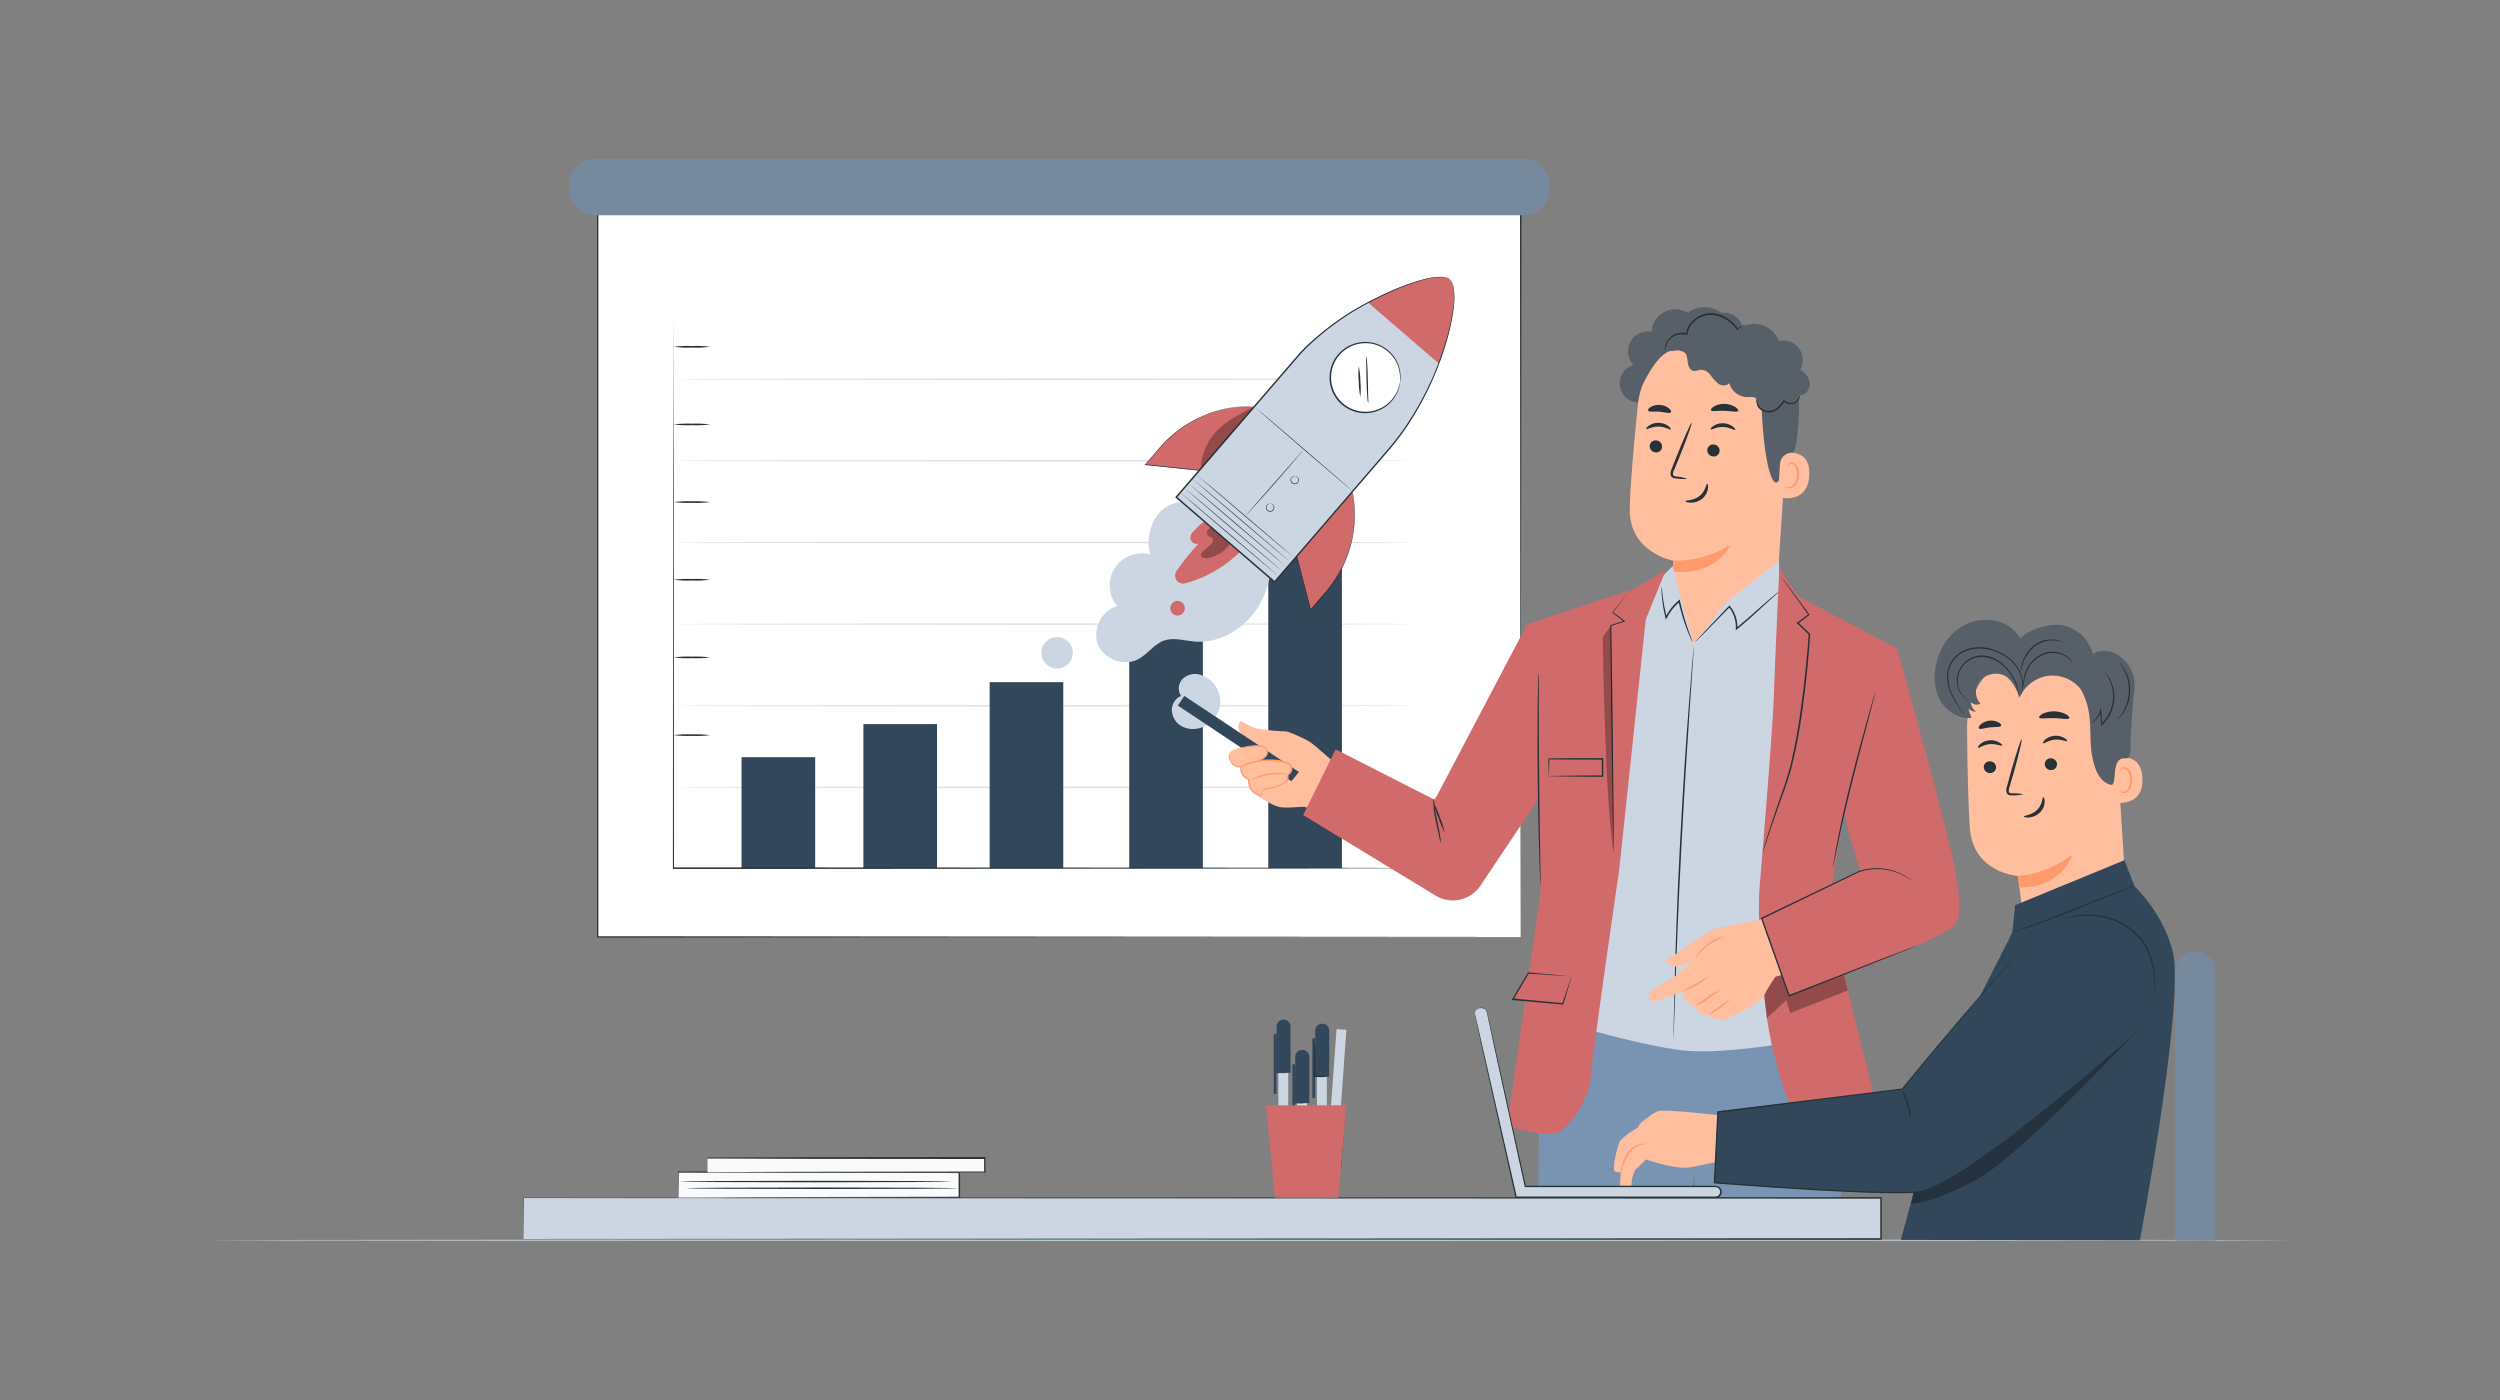 <?xml version="1.0" encoding="UTF-8" standalone="no"?>
<!-- Generator: Adobe Illustrator 25.0.0, SVG Export Plug-In . SVG Version: 6.00 Build 0)  -->

<svg
   version="1.1"
   id="Layer_1"
   x="0px"
   y="0px"
   viewBox="0 0 750 420"
   style="enable-background:new 0 0 750 420;"
   xml:space="preserve"
   sodipodi:docname="expedia-why.svg"
   inkscape:version="1.2.1 (9c6d41e, 2022-07-14)"
   xmlns:inkscape="http://www.inkscape.org/namespaces/inkscape"
   xmlns:sodipodi="http://sodipodi.sourceforge.net/DTD/sodipodi-0.dtd"
   xmlns="http://www.w3.org/2000/svg"
   xmlns:svg="http://www.w3.org/2000/svg"><rect x="0" y="0" width="750" height="420" fill="#808080" stroke="none"/><defs
   id="defs548" /><sodipodi:namedview
   id="namedview546"
   pagecolor="#ffffff"
   bordercolor="#000000"
   borderopacity="0.25"
   inkscape:showpageshadow="2"
   inkscape:pageopacity="0.0"
   inkscape:pagecheckerboard="0"
   inkscape:deskcolor="#d1d1d1"
   showgrid="false"
   inkscape:zoom="1.1747401"
   inkscape:cx="632.0547"
   inkscape:cy="231.11495"
   inkscape:window-width="2004"
   inkscape:window-height="1387"
   inkscape:window-x="0"
   inkscape:window-y="25"
   inkscape:window-maximized="0"
   inkscape:current-layer="Layer_1" />
<path
   class="st8"
   d="m 687.735,372.08 c 0,0.12 -140.03,0.23 -312.72,0.23 -172.69,0 -312.75,-0.11 -312.75,-0.23 0,-0.12 139.99,-0.23 312.75,-0.23 172.76,0 312.72,0.1 312.72,0.23 z"
   id="path137"
   style="fill:#bcccd3;fill-opacity:1" /><g
   id="why-whiteboard"><rect
     x="179.255"
     y="51.88"
     class="st2"
     width="276.94"
     height="229.25"
     id="rect140"
     style="fill:#ffffff" /><path
     class="st8"
     d="m 456.185,281.12 c 0,-1.6 -0.08,-91.09 -0.19,-229.25 l 0.19,0.19 h -276.91 v 0 l 0.23,-0.23 c 0,82.98 0,161.31 0,229.25 l -0.2,-0.21 276.94,0.21 -276.94,0.2 h -0.2 v -0.2 c 0,-67.94 0,-146.26 0,-229.25 v -0.23 h 0.25 276.91 0.19 v 0.19 c -0.19,138.24 -0.27,227.73 -0.27,229.33 z"
     id="path142"
     style="fill:#263238" /><path
     class="st12"
     d="m 424.355,113.77 c 0,0.12 -49.65,0.23 -110.88,0.23 -61.23,0 -110.88,-0.11 -110.88,-0.23 0,-0.12 49.64,-0.23 110.88,-0.23 61.24,0 110.88,0.11 110.88,0.23 z"
     id="path144"
     style="fill:#e0e0e0" /><path
     class="st12"
     d="m 424.355,138.25 c 0,0.13 -49.65,0.23 -110.88,0.23 -61.23,0 -110.88,-0.1 -110.88,-0.23 0,-0.13 49.64,-0.23 110.88,-0.23 61.24,0 110.88,0.12 110.88,0.23 z"
     id="path146"
     style="fill:#e0e0e0" /><path
     class="st12"
     d="m 424.355,162.74 c 0,0.13 -49.65,0.23 -110.88,0.23 -61.23,0 -110.88,-0.1 -110.88,-0.23 0,-0.13 49.64,-0.23 110.88,-0.23 61.24,0 110.88,0.11 110.88,0.23 z"
     id="path148"
     style="fill:#e0e0e0" /><path
     class="st12"
     d="m 424.355,187.23 c 0,0.12 -49.65,0.23 -110.88,0.23 -61.23,0 -110.88,-0.11 -110.88,-0.23 0,-0.12 49.64,-0.23 110.88,-0.23 61.24,0 110.88,0.1 110.88,0.23 z"
     id="path150"
     style="fill:#e0e0e0" /><path
     class="st12"
     d="m 424.355,211.72 c 0,0.12 -49.65,0.23 -110.88,0.23 -61.23,0 -110.88,-0.11 -110.88,-0.23 0,-0.12 49.64,-0.23 110.88,-0.23 61.24,0 110.88,0.1 110.88,0.23 z"
     id="path152"
     style="fill:#e0e0e0" /><path
     class="st12"
     d="m 424.355,236.2 c 0,0.12 -49.65,0.23 -110.88,0.23 -61.23,0 -110.88,-0.11 -110.88,-0.23 0,-0.12 49.64,-0.23 110.88,-0.23 61.24,0 110.88,0.11 110.88,0.23 z"
     id="path154"
     style="fill:#e0e0e0" /><rect
     x="338.765"
     y="189.33"
     class="st13"
     width="22.09"
     height="71.13"
     id="rect156"
     style="fill:#33475b" /><rect
     x="380.485"
     y="165.82"
     class="st13"
     width="22.09"
     height="94.64"
     id="rect158"
     style="fill:#33475b" /><rect
     x="222.465"
     y="227.16"
     class="st13"
     width="22.09"
     height="33.3"
     id="rect160"
     style="fill:#33475b" /><rect
     x="259.015"
     y="217.23"
     class="st13"
     width="22.09"
     height="43.23"
     id="rect162"
     style="fill:#33475b" /><rect
     x="296.895"
     y="204.65"
     class="st13"
     width="22.09"
     height="55.81"
     id="rect164"
     style="fill:#33475b" /><path
     class="st4"
     d="m 178.415,47.69 h 278.72 c 4.22,0 7.64,3.42 7.64,7.64 v 1.62 c 0,4.22 -3.42,7.64 -7.64,7.64 h -278.72 c -4.22,0 -7.64,-3.42 -7.64,-7.64 v -1.62 c 0,-4.23 3.42,-7.64 7.64,-7.64 z"
     id="path166"
     style="fill:#77899c;fill-opacity:1" /><path
     class="st8"
     d="m 426.375,260.46 h -1.02 -2.99 l -11.47,0.04 -42.17,0.07 -139.14,0.11 h -27.72 v -0.23 c 0,-47.9 0.05,-90.23 0.07,-120.58 0,-15.17 0.05,-27.35 0.07,-35.74 0,-4.19 0,-7.43 0,-9.64 0,-1.1 0,-1.93 0,-2.5 0,-0.57 0,-0.88 0,-0.88 0,0 0,0.29 0,0.88 0,0.59 0,1.4 0,2.5 0,2.2 0,5.44 0.04,9.64 0,8.39 0,20.57 0.07,35.74 0,30.35 0.04,72.67 0.07,120.58 l -0.22,-0.23 h 27.61 l 139.14,0.07 42.17,0.07 11.47,0.04 h 2.99 z"
     id="path168"
     style="fill:#263238" /><path
     class="st14"
     d="m 381.175,161.18 -26.62,-10.62 c -8.54,0.75 -11.15,9.94 -9.49,15.78 -5.14,-1.39 -10.44,1.65 -11.83,6.79 -0.82,3.03 -0.12,6.26 1.89,8.67 -4.74,1.54 -7.34,6.62 -5.8,11.36 0.02,0.07 0.04,0.13 0.07,0.2 1.81,4.5 7.89,6.69 12.12,4.38 2.82,-1.52 4.72,-4.55 7.74,-5.59 2.84,-0.97 5.92,0 8.91,0.31 7.43,0.68 14.81,-3.57 18.91,-9.79 4.08,-6.22 5.19,-14.12 4.1,-21.49 z"
     id="path170"
     style="fill:#cbd6e2" /><path
     class="st3"
     d="m 364.135,154.59 c -2.53,1.35 -4.77,3.18 -6.59,5.4 -0.68,0.83 -0.55,2.06 0.28,2.74 0.48,0.39 1.12,0.53 1.72,0.37 v 0 c -2.38,2.58 -4.58,5.32 -6.6,8.19 -0.76,1.08 -0.5,2.58 0.58,3.35 0.58,0.41 1.31,0.54 1.99,0.36 8.6,-2.28 16.08,-7.6 21.04,-14.98 z"
     id="path172"
     style="fill:#d16a6a;fill-opacity:1" /><path
     d="m 363.525,158.08 c -0.45,0.21 -0.85,0.51 -1.18,0.88 -0.34,0.37 -0.41,0.91 -0.2,1.37 0.35,0.63 1.35,0.7 1.67,1.36 0.32,0.66 -0.3,1.46 -0.88,1.96 l -1.85,1.6 c -0.46,0.39 -0.96,0.94 -0.78,1.52 0.18,0.58 1.05,0.75 1.75,0.68 3.13,-0.38 5.86,-2.28 7.32,-5.07 z"
     id="path174"
     style="opacity:0.3" /><path
     class="st3"
     d="m 405.795,147.38 c 0,0 0,0.09 0,0.18 1.99,10.76 -1.02,21.85 -8.17,30.13 l -4.48,5.2 -4.15,-16.07 z"
     id="path178"
     style="fill:#d16a6a;fill-opacity:1" /><path
     class="st8"
     d="m 405.795,147.38 -0.08,0.11 -0.25,0.28 -0.88,1.08 -3.45,4.04 c -2.95,3.44 -7.12,8.3 -12,14.03 v -0.09 c 1.16,4.51 2.44,9.46 3.78,14.65 0.12,0.49 0.25,0.97 0.37,1.42 h -0.18 l 2.63,-3.07 c 0.88,-1.01 1.75,-1.98 2.54,-2.99 1.55,-1.91 2.9,-3.96 4.04,-6.14 1.02,-1.96 1.86,-4.02 2.49,-6.14 0.33,-0.99 0.53,-1.98 0.76,-2.92 0.23,-0.94 0.38,-1.86 0.46,-2.74 0.38,-2.77 0.43,-5.58 0.15,-8.36 -0.07,-0.99 -0.22,-1.75 -0.29,-2.25 -0.07,-0.5 -0.09,-0.68 -0.11,-0.79 -0.02,-0.11 0,0.06 0.04,0.19 0.04,0.13 0.06,0.33 0.11,0.59 0.08,0.52 0.24,1.26 0.32,2.25 0.31,2.79 0.28,5.61 -0.09,8.39 -0.09,0.88 -0.28,1.8 -0.45,2.75 -0.17,0.95 -0.43,1.94 -0.75,2.94 -0.63,2.14 -1.47,4.22 -2.5,6.21 -1.13,2.2 -2.49,4.28 -4.05,6.2 -0.8,1.02 -1.67,1.98 -2.53,3 l -2.63,3.07 -0.12,0.15 -0.05,-0.19 c -0.11,-0.45 -0.24,-0.94 -0.37,-1.42 l -3.76,-14.66 v -0.04 0 l 12.13,-14.03 3.51,-3.99 0.88,-1.05 0.24,-0.26 z"
     id="path180"
     style="fill:#263238" /><path
     class="st3"
     d="m 376.335,121.96 h -0.19 c -10.78,-0.37 -21.16,4.17 -28.2,12.34 l -4.38,5.13 16.29,1.71 z"
     id="path182"
     style="fill:#d16a6a;fill-opacity:1" /><path
     class="st8"
     d="m 376.335,121.96 -0.08,0.09 -0.22,0.27 -0.88,1.04 -3.38,3.96 -11.89,13.88 v 0 h -0.04 l -14.85,-1.54 -1.44,-0.15 h -0.19 l 0.12,-0.15 2.63,-3.02 c 0.88,-0.99 1.68,-1.99 2.55,-2.92 1.65,-1.8 3.48,-3.42 5.46,-4.85 1.79,-1.29 3.69,-2.41 5.7,-3.33 0.93,-0.46 1.87,-0.81 2.75,-1.17 0.88,-0.36 1.75,-0.63 2.63,-0.88 2.66,-0.76 5.4,-1.19 8.17,-1.3 0.97,-0.06 1.75,0 2.24,0 h 0.59 0.2 -0.79 c -0.51,0 -1.27,0 -2.24,0.05 -2.76,0.13 -5.49,0.59 -8.14,1.36 -0.88,0.21 -1.75,0.54 -2.63,0.88 -0.88,0.33 -1.81,0.7 -2.74,1.17 -1.99,0.93 -3.88,2.04 -5.65,3.33 -1.97,1.43 -3.79,3.05 -5.43,4.84 -0.88,0.92 -1.68,1.92 -2.55,2.91 l -2.63,3.02 -0.07,-0.18 1.45,0.16 14.84,1.56 h -0.08 l 11.84,-13.67 3.44,-3.95 c 0.4,-0.46 0.71,-0.82 0.92,-1.06 l 0.25,-0.27 c 0.1,-0.05 0.13,-0.08 0.14,-0.08 z"
     id="path184"
     style="fill:#263238;fill-opacity:1" /><path
     class="st14"
     d="m 434.955,83.79 c -2.33,-2.02 -11.83,0.32 -24.55,6.96 -7.48,3.91 -14.28,8.98 -20.16,15.03 l -37.41,43.39 11.4,9.85 6.63,5.72 11.4,9.85 34.06,-39.39 c 3.31,-3.84 6.25,-7.99 8.77,-12.4 2.55,-4.41 4.75,-9.01 6.56,-13.77 4.99,-13.35 5.62,-23.25 3.28,-25.26"
     id="path186"
     style="fill:#cbd6e2" /><line
     class="st35"
     x1="358.815"
     y1="142.27"
     x2="388.165"
     y2="167.26"
     id="line188"
     style="fill:none" /><path
     class="st8"
     d="m 388.165,167.26 c -0.04,0.04 -6.64,-5.52 -14.74,-12.42 -8.1,-6.9 -14.64,-12.53 -14.61,-12.57 0.04,-0.04 6.65,5.51 14.74,12.41 8.08,6.9 14.64,12.54 14.61,12.58 z"
     id="path190"
     style="fill:#263238" /><line
     class="st35"
     x1="357.555"
     y1="143.47"
     x2="386.885"
     y2="168.46"
     id="line192"
     style="fill:none" /><path
     class="st8"
     d="m 386.885,168.46 c 0,0 -6.63,-5.51 -14.73,-12.42 -8.1,-6.91 -14.64,-12.53 -14.61,-12.57 0.04,-0.04 6.64,5.51 14.74,12.42 8.1,6.91 14.65,12.53 14.6,12.57 z"
     id="path194"
     style="fill:#263238" /><line
     class="st35"
     x1="356.385"
     y1="144.87"
     x2="385.725"
     y2="169.87"
     id="line196"
     style="fill:none" /><path
     class="st8"
     d="m 385.725,169.87 c -0.04,0 -6.64,-5.52 -14.74,-12.42 -8.1,-6.9 -14.64,-12.54 -14.61,-12.58 0.04,-0.04 6.64,5.52 14.74,12.42 8.1,6.9 14.64,12.54 14.61,12.58 z"
     id="path198"
     style="fill:#263238" /><line
     class="st35"
     x1="355.205"
     y1="146.28"
     x2="384.545"
     y2="171.28"
     id="line200"
     style="fill:none" /><path
     class="st8"
     d="m 384.545,171.28 c 0,0 -6.64,-5.51 -14.74,-12.42 -8.1,-6.91 -14.64,-12.53 -14.61,-12.57 0.03,-0.04 6.64,5.51 14.74,12.42 8.11,6.9 14.65,12.52 14.61,12.57 z"
     id="path202"
     style="fill:#263238" /><line
     class="st35"
     x1="354.045"
     y1="147.69"
     x2="383.375"
     y2="172.69"
     id="line204"
     style="fill:none" /><path
     class="st8"
     d="m 383.375,172.69 c 0,0.04 -6.64,-5.52 -14.74,-12.42 -8.1,-6.9 -14.64,-12.54 -14.6,-12.58 0.04,-0.04 6.63,5.52 14.73,12.42 8.1,6.9 14.64,12.53 14.61,12.58 z"
     id="path206"
     style="fill:#263238" /><path
     class="st8"
     d="m 391.105,134.76 -0.14,0.23 c -0.1,0.15 -0.27,0.35 -0.47,0.61 -0.42,0.53 -1.05,1.28 -1.83,2.2 -1.55,1.83 -3.73,4.38 -6.14,7.11 -2.4,2.73 -4.65,5.26 -6.26,7.01 l -1.91,2.12 -0.53,0.56 c -0.06,0.07 -0.12,0.13 -0.19,0.19 0.05,-0.08 0.11,-0.15 0.17,-0.22 l 0.5,-0.59 1.87,-2.17 6.21,-7.07 6.22,-7.07 1.88,-2.15 c 0.21,-0.26 0.39,-0.46 0.5,-0.6 0.08,-0.13 0.11,-0.17 0.12,-0.16 z"
     id="path208"
     style="fill:#263238" /><path
     class="st8"
     d="m 405.795,147.38 c 0,0.04 -6.62,-5.56 -14.69,-12.51 -8.07,-6.95 -14.6,-12.63 -14.56,-12.68 0.04,-0.04 6.61,5.57 14.69,12.52 8.09,6.95 14.62,12.63 14.56,12.67 z"
     id="path210"
     style="fill:#263238" /><path
     class="st8"
     d="m 381.125,151.1 c 0.09,-0.03 0.19,-0.03 0.29,0 0.26,0.08 0.49,0.25 0.65,0.47 0.25,0.34 0.3,0.79 0.12,1.17 -0.26,0.64 -1,0.94 -1.64,0.68 -0.35,-0.14 -0.61,-0.43 -0.72,-0.79 -0.14,-0.4 -0.05,-0.84 0.24,-1.16 0.18,-0.21 0.42,-0.35 0.68,-0.41 0.09,-0.03 0.19,-0.03 0.29,0 -0.09,0.03 -0.18,0.06 -0.27,0.08 -0.24,0.08 -0.45,0.23 -0.6,0.43 -0.23,0.28 -0.29,0.66 -0.17,1 0.18,0.56 0.77,0.88 1.34,0.7 0.3,-0.09 0.55,-0.32 0.67,-0.61 0.16,-0.33 0.13,-0.71 -0.07,-1.02 -0.13,-0.21 -0.32,-0.38 -0.55,-0.48 -0.13,-0.04 -0.26,-0.05 -0.26,-0.06 z"
     id="path212"
     style="fill:#263238" /><path
     class="st8"
     d="m 388.515,142.85 c 0.09,-0.03 0.19,-0.03 0.29,0 0.26,0.08 0.48,0.25 0.64,0.47 0.25,0.34 0.3,0.79 0.12,1.17 -0.26,0.64 -1,0.94 -1.64,0.68 -0.35,-0.14 -0.61,-0.43 -0.72,-0.79 -0.14,-0.4 -0.05,-0.84 0.24,-1.16 0.18,-0.21 0.42,-0.35 0.68,-0.41 0.19,0 0.3,0 0.29,0 -0.01,0 -0.1,0 -0.27,0.08 -0.23,0.08 -0.44,0.22 -0.59,0.42 -0.23,0.28 -0.3,0.66 -0.18,1.01 0.18,0.57 0.79,0.88 1.36,0.7 0.3,-0.1 0.54,-0.31 0.66,-0.6 0.15,-0.33 0.12,-0.72 -0.08,-1.02 -0.13,-0.21 -0.32,-0.38 -0.54,-0.48 -0.16,-0.05 -0.26,-0.06 -0.26,-0.07 z"
     id="path214"
     style="fill:#263238" /><path
     d="m 360.215,140.63 c 0,0 11.14,-12.33 16.1,-18.67 -3.76,1.9 -8.02,4.09 -11.03,7.01 -3.08,3.12 -4.89,7.28 -5.07,11.66 z"
     id="path216"
     style="opacity:0.3" /><path
     class="st3"
     d="m 353.195,180.28 c -1.21,0.04 -2.16,1.06 -2.12,2.26 0.04,1.21 1.06,2.16 2.26,2.12 1.21,-0.04 2.16,-1.06 2.12,-2.26 -0.04,-1.15 -0.96,-2.08 -2.12,-2.12"
     id="path220"
     style="fill:#d16a6a;fill-opacity:1" /><circle
     transform="rotate(-38.761)"
     class="st2"
     cx="248.505"
     cy="344.745"
     id="ellipse222"
     style="fill:#ffffff;stroke-width:1"
     r="10.51" /><path
     class="st8"
     d="m 420.035,114.59 c 0.02,-0.86 -0.01,-1.72 -0.1,-2.58 -0.31,-2.34 -1.4,-4.5 -3.09,-6.14 -1.15,-1.12 -2.55,-1.96 -4.09,-2.45 -1.76,-0.55 -3.63,-0.62 -5.43,-0.21 -0.97,0.21 -1.9,0.57 -2.76,1.07 -0.9,0.5 -1.72,1.14 -2.43,1.9 -3.09,3.26 -3.7,8.14 -1.52,12.06 0.99,1.78 2.48,3.23 4.3,4.16 3.12,1.6 6.83,1.52 9.87,-0.22 2.04,-1.17 3.63,-2.99 4.51,-5.16 0.3,-0.81 0.54,-1.63 0.73,-2.47 0,0.22 -0.02,0.45 -0.07,0.67 -0.03,0.27 -0.09,0.54 -0.17,0.81 -0.08,0.36 -0.19,0.72 -0.32,1.07 -1.46,3.89 -5.07,6.56 -9.21,6.82 -1.91,0.13 -3.82,-0.26 -5.53,-1.13 -0.92,-0.46 -1.77,-1.05 -2.52,-1.75 -0.79,-0.74 -1.46,-1.59 -1.97,-2.54 -2.3,-4.09 -1.66,-9.2 1.58,-12.59 0.73,-0.79 1.59,-1.46 2.54,-1.97 0.9,-0.51 1.87,-0.88 2.88,-1.1 1.87,-0.42 3.81,-0.32 5.64,0.26 1.58,0.52 3.02,1.39 4.2,2.57 1.71,1.7 2.79,3.93 3.04,6.33 0.05,0.37 0.07,0.74 0.06,1.11 0.02,0.27 0.02,0.54 0,0.82 -0.02,0.22 -0.07,0.45 -0.14,0.66 z"
     id="path224"
     style="fill:#263238" /><path
     class="st3"
     d="m 434.955,83.79 c -2.33,-2.02 -11.83,0.32 -24.55,6.96 l 21.22,18.3 c 4.99,-13.35 5.62,-23.25 3.28,-25.26"
     id="path226"
     style="fill:#d16a6a;fill-opacity:1" /><path
     class="st8"
     d="m 434.955,83.79 c 0,0 0.13,0.12 0.38,0.39 0.29,0.45 0.51,0.94 0.64,1.46 0.4,2.02 0.47,4.09 0.2,6.14 -0.53,5.36 -2.41,13.04 -6.28,21.99 -2.16,4.88 -4.73,9.57 -7.68,14.03 -1.68,2.48 -3.49,4.86 -5.43,7.14 l -6.22,7.23 -28.05,32.55 -0.15,0.17 -0.17,-0.15 -14.72,-12.7 -14.75,-12.72 -0.17,-0.14 0.15,-0.18 28.05,-32.52 6.23,-7.21 2.97,-3.45 c 1.02,-1.12 2.08,-2.13 3.15,-3.1 3.95,-3.59 8.23,-6.8 12.78,-9.59 3.76,-2.23 7.66,-4.22 11.67,-5.96 3,-1.33 6.09,-2.44 9.26,-3.31 1.99,-0.6 4.06,-0.87 6.14,-0.8 0.3,0.04 0.59,0.09 0.88,0.17 0.22,0.06 0.43,0.14 0.63,0.23 0.31,0.2 0.45,0.32 0.45,0.32 l -0.46,-0.27 c -0.2,-0.09 -0.42,-0.16 -0.63,-0.22 -0.25,-0.07 -0.56,-0.08 -0.88,-0.14 -2.06,-0.03 -4.1,0.27 -6.07,0.88 -3.15,0.9 -6.22,2.02 -9.2,3.37 -3.99,1.76 -7.86,3.77 -11.6,6.01 -4.53,2.79 -8.78,6 -12.7,9.59 -1.05,0.97 -2.12,1.99 -3.1,3.09 l -2.97,3.45 -6.22,7.22 -28.05,32.56 v -0.32 l 14.75,12.71 14.75,12.71 h -0.32 l 28.05,-32.54 6.22,-7.21 c 1.94,-2.26 3.75,-4.63 5.42,-7.09 2.95,-4.42 5.53,-9.09 7.7,-13.94 3.9,-8.91 5.81,-16.55 6.4,-21.92 0.28,-2.04 0.24,-4.11 -0.12,-6.14 -0.12,-0.52 -0.32,-1.01 -0.6,-1.46 -0.21,-0.2 -0.33,-0.33 -0.33,-0.33 z"
     id="path228"
     style="fill:#263238" /><path
     class="st8"
     d="m 410.455,121.1 c -0.18,-0.69 -0.27,-1.39 -0.28,-2.1 -0.11,-1.3 -0.18,-3.1 -0.23,-5.09 -0.04,-1.99 -0.06,-3.63 -0.09,-5.1 -0.07,-0.7 -0.07,-1.41 0,-2.11 0.17,0.69 0.26,1.39 0.28,2.1 0.11,1.31 0.18,3.11 0.22,5.1 0.04,1.99 0.07,3.63 0.1,5.1 0.07,0.69 0.07,1.39 0,2.1 z"
     id="path230"
     style="fill:#263238" /><path
     class="st8"
     d="m 408.105,119.09 c -0.31,-1.52 -0.47,-3.06 -0.48,-4.61 -0.15,-1.54 -0.15,-3.1 0,-4.64 0.31,1.52 0.48,3.06 0.49,4.61 0.15,1.54 0.15,3.1 -0.01,4.64 z"
     id="path232"
     style="fill:#263238" /><path
     class="st14"
     d="m 360.215,202.46 c -1.98,-0.65 -4.15,-0.11 -5.59,1.39 -1.19,1.38 -1.33,3.38 -0.34,4.92 -1.71,0.78 -2.79,2.5 -2.74,4.38 0.09,1.85 1.07,3.53 2.63,4.52 1.58,0.95 3.46,1.27 5.26,0.88 4.49,-0.9 7.39,-5.27 6.49,-9.76 -0.6,-2.99 -2.8,-5.41 -5.72,-6.3 z"
     id="path234"
     style="fill:#cbd6e2" /><path
     class="st14"
     d="m 321.845,195.84 c 0,2.61 -2.12,4.73 -4.73,4.73 -2.61,0 -4.73,-2.12 -4.73,-4.73 0,-2.61 2.12,-4.73 4.73,-4.73 0,0 0.01,0 0.01,0 2.6,0 4.72,2.11 4.72,4.73 0,-0.01 0,0 0,0 z"
     id="path236"
     style="fill:#cbd6e2" /><path
     class="st8"
     d="m 213.065,104.03 c -1.82,0.24 -3.66,0.32 -5.49,0.24 -1.83,0.08 -3.67,0 -5.49,-0.24 1.82,-0.23 3.66,-0.3 5.49,-0.23 1.84,-0.07 3.67,0 5.49,0.23 z"
     id="path238"
     style="fill:#263238" /><path
     class="st8"
     d="m 213.065,127.33 c -1.82,0.23 -3.66,0.3 -5.49,0.23 -1.83,0.07 -3.67,0 -5.49,-0.23 1.82,-0.23 3.66,-0.31 5.49,-0.23 1.84,-0.08 3.67,0 5.49,0.23 z"
     id="path240"
     style="fill:#263238" /><path
     class="st8"
     d="m 213.065,150.62 c -1.82,0.23 -3.66,0.3 -5.49,0.23 -1.83,0.07 -3.67,0 -5.49,-0.23 1.82,-0.23 3.66,-0.3 5.49,-0.23 1.84,-0.07 3.67,0.01 5.49,0.23 z"
     id="path242"
     style="fill:#263238" /><path
     class="st8"
     d="m 213.065,173.92 c -1.82,0.23 -3.66,0.31 -5.49,0.23 -1.83,0.08 -3.67,0 -5.49,-0.23 1.82,-0.23 3.66,-0.3 5.49,-0.23 1.84,-0.08 3.67,0 5.49,0.23 z"
     id="path244"
     style="fill:#263238" /><path
     class="st8"
     d="m 213.065,197.22 c -1.82,0.23 -3.66,0.3 -5.49,0.23 -1.83,0.07 -3.67,0 -5.49,-0.23 1.82,-0.23 3.66,-0.31 5.49,-0.23 1.84,-0.08 3.67,0 5.49,0.23 z"
     id="path246"
     style="fill:#263238" /><path
     class="st8"
     d="m 213.065,220.54 c -1.82,0.23 -3.66,0.3 -5.49,0.23 -1.83,0.07 -3.67,0 -5.49,-0.23 1.82,-0.23 3.66,-0.3 5.49,-0.23 1.84,-0.07 3.67,0.01 5.49,0.23 z"
     id="path248"
     style="fill:#263238" /></g><g
   id="why-man"><path
     class="st7"
     d="m 403.709,230.732 -3.92,-2.39 c 0,0 -5.13,-4.58 -6.52,-5.57 -1.39,-0.99 -6.79,-3.42 -7.55,-3.36 -0.76,0.06 -8.16,-0.41 -9.92,-1.23 -1.76,-0.82 -3.66,-1.89 -3.66,-1.89 -0.75,0.9 -0.82,2.19 -0.18,3.17 1.05,1.82 6.47,5.26 6.47,5.26 l -2.06,13.25 c 0,0 5.04,3.97 8.18,4.23 3.14,0.26 6.14,-0.36 7.06,-0.08 0.92,0.28 3.09,1.05 3.09,1.05 z"
     id="path330"
     style="fill:#ffbe9d" /><polygon
     class="st13"
     points="416.98,212.15 418.94,215.03 384.86,237.73 382.59,234.96 "
     id="polygon332"
     style="fill:#33475b"
     transform="matrix(-1,0,0,1,772.279,-3.368)" /><path
     class="st16"
     d="m 370.369,224.892 c 0,0 -2.63,1.07 -1.24,3.51 1.39,2.44 3.19,1.65 3.19,1.65 0,0 -0.65,2.63 2.32,4 -0.15,1.55 0.51,3.06 1.75,4 l 1.67,0.88 1.06,-2.05 c 0,0 6.29,-0.58 7.24,-3.09 v -1.3 c 0.69,-0.35 1.09,-1.08 1.03,-1.84 -0.2,-1.23 -0.12,-1.25 -2.49,-2.06 -2.37,-0.81 -7.39,-0.27 -7.39,-0.27 0,0 2.7,-1.03 2.63,-2.42 -0.07,-1.39 -1.11,-2.28 -4.01,-2.08 -1.94,0.15 -3.88,0.51 -5.76,1.07 z"
     id="path334"
     style="fill:#ffbf9d" /><path
     class="st11"
     d="m 370.369,224.892 c 0.35,-0.06 0.7,-0.13 1.04,-0.23 0.68,-0.16 1.67,-0.39 2.95,-0.57 0.7,-0.11 1.41,-0.18 2.12,-0.21 0.82,-0.06 1.65,0.05 2.43,0.32 0.4,0.16 0.73,0.45 0.93,0.83 0.21,0.4 0.23,0.86 0.07,1.28 -0.25,0.42 -0.6,0.77 -1.02,1.03 -0.44,0.29 -0.92,0.53 -1.41,0.73 l -1.2,0.49 1.3,-0.11 c 2.05,-0.23 4.13,-0.23 6.18,0 0.54,0.09 1.07,0.23 1.59,0.43 0.52,0.15 1.02,0.37 1.49,0.66 0.18,0.17 0.29,0.39 0.31,0.64 l 0.07,0.43 c 0.01,0.13 0.01,0.25 0,0.38 -0.1,0.51 -0.42,0.96 -0.88,1.21 l -0.12,0.07 v 0.13 c 0,0.41 0,0.88 -0.04,1.3 v -0.07 l -0.16,0.29 c -0.36,0.52 -0.85,0.93 -1.42,1.2 -0.56,0.29 -1.15,0.53 -1.75,0.72 -1.21,0.35 -2.44,0.6 -3.69,0.73 h -0.12 l -0.05,0.11 c -0.36,0.7 -0.72,1.39 -1.06,2.06 l 0.29,-0.09 -1.67,-0.88 v 0 c -1.19,-0.88 -1.82,-2.32 -1.67,-3.8 v -0.14 l -0.12,-0.06 c -0.78,-0.33 -1.43,-0.89 -1.87,-1.61 -0.38,-0.65 -0.52,-1.42 -0.39,-2.17 l 0.05,-0.28 -0.26,0.1 c -0.54,0.17 -1.13,0.12 -1.63,-0.15 -0.45,-0.25 -0.84,-0.6 -1.14,-1.03 -0.27,-0.36 -0.47,-0.77 -0.6,-1.2 -0.11,-0.36 -0.11,-0.74 0,-1.1 0.19,-0.49 0.53,-0.91 0.97,-1.2 0.3,-0.21 0.47,-0.29 0.46,-0.31 -0.18,0.05 -0.35,0.13 -0.51,0.24 -0.49,0.27 -0.87,0.7 -1.1,1.21 -0.14,0.39 -0.17,0.81 -0.09,1.21 0.13,0.46 0.34,0.9 0.61,1.29 0.31,0.47 0.72,0.86 1.21,1.13 0.57,0.32 1.26,0.39 1.88,0.19 l -0.22,-0.18 c -0.16,0.82 -0.02,1.68 0.39,2.41 0.47,0.78 1.18,1.39 2.02,1.75 l -0.11,-0.19 c -0.07,0.77 0.04,1.55 0.32,2.27 0.3,0.77 0.82,1.44 1.49,1.92 v 0 l 1.67,0.88 0.19,0.1 0.1,-0.18 c 0.35,-0.68 0.71,-1.36 1.07,-2.06 l -0.18,0.12 c 1.28,-0.14 2.55,-0.38 3.79,-0.75 0.64,-0.19 1.27,-0.44 1.87,-0.75 0.64,-0.31 1.19,-0.78 1.6,-1.37 0.06,-0.13 0.13,-0.25 0.19,-0.37 v -0.06 c 0,-0.45 0,-0.88 0.04,-1.3 l -0.12,0.19 c 0.63,-0.27 1.09,-0.83 1.24,-1.5 0.02,-0.17 0.02,-0.33 0,-0.5 l -0.08,-0.45 c -0.04,-0.34 -0.2,-0.65 -0.46,-0.88 -0.51,-0.33 -1.06,-0.58 -1.64,-0.74 -0.54,-0.21 -1.1,-0.35 -1.67,-0.44 -2.09,-0.24 -4.2,-0.24 -6.29,0 l 0.09,0.38 c 0.52,-0.21 1.02,-0.47 1.48,-0.78 0.47,-0.29 0.86,-0.7 1.13,-1.18 0.38,-1.04 -0.15,-2.18 -1.19,-2.56 0,0 -0.01,0 -0.01,0 -0.82,-0.28 -1.7,-0.38 -2.56,-0.3 -0.72,0.04 -1.44,0.13 -2.15,0.25 -0.99,0.17 -1.97,0.39 -2.94,0.68 -0.34,0.1 -0.6,0.18 -0.76,0.25 z"
     id="path336"
     style="fill:#ff9a6c" /><path
     class="st11"
     d="m 375.369,234.032 c 1.75,-0.71 3.57,-1.24 5.43,-1.6 1.88,-0.21 3.77,-0.23 5.65,-0.09 -0.52,-0.23 -1.07,-0.37 -1.64,-0.4 -2.73,-0.36 -5.5,0.05 -8,1.21 -0.52,0.21 -1.01,0.51 -1.44,0.88 z"
     id="path338"
     style="fill:#ff9a6c" /><path
     class="st11"
     d="m 372.419,230.152 c 0.07,0.11 1.24,-0.67 2.88,-1.1 1.65,-0.44 3.03,-0.57 3.03,-0.71 -1.06,-0.19 -2.15,-0.1 -3.16,0.27 -1.05,0.2 -2.02,0.74 -2.75,1.54 z"
     id="path340"
     style="fill:#ff9a6c" /><path
     class="st4"
     d="m 522.429,96.982 c -1.16,-2.22 -3.59,-3.48 -6.08,-3.13 -2.92,-2.29 -7.02,-2.29 -9.94,0 -3.37,-2.09 -7.79,-1.06 -9.89,2.3 -0.63,1.01 -0.99,2.16 -1.07,3.34 -3.26,-0.59 -6.38,1.57 -6.97,4.83 -0.34,1.87 0.23,3.79 1.53,5.17 -3.05,0.92 -4.77,4.14 -3.85,7.19 0.79,2.62 3.32,4.32 6.05,4.07 l 29,-17.05 c 1.8,-1.74 2.29,-4.44 1.22,-6.72 z"
     id="path342"
     style="fill:#576069;fill-opacity:1" /><path
     class="st7"
     d="m 491.349,121.552 c 1.27,-12.7 12.09,-22.29 24.85,-22.02 h 1.27 c 13.64,1.08 20.35,13.26 18.89,26.88 l -2.92,45.45 -1.99,5.68 -23.5,29.46 -5.93,-26.54 -0.11,-12.27 c 0,0 -13.09,-2.31 -12.98,-15.45 0.06,-6.34 1.23,-19.39 2.42,-31.19 z"
     id="path344"
     style="fill:#ffbe9d" /><path
     class="st11"
     d="m 501.939,168.212 c 6.06,0.09 12.02,-1.55 17.18,-4.73 0,0 -4.22,9.4 -17.17,7.98 z"
     id="path346"
     style="fill:#ff9a6c" /><path
     class="st8"
     d="m 494.909,133.792 c -0.04,1.01 0.74,1.87 1.75,1.93 0.96,0.12 1.84,-0.56 1.96,-1.52 0.01,-0.04 0.01,-0.09 0.01,-0.13 0.03,-1.01 -0.74,-1.87 -1.75,-1.94 -0.96,-0.12 -1.84,0.56 -1.96,1.52 0,0.04 0,0.09 -0.01,0.14 z"
     id="path348"
     style="fill:#263238" /><path
     class="st8"
     d="m 493.889,128.692 c 0.23,0.25 1.67,-0.77 3.68,-0.73 2.02,0.04 3.51,1.09 3.7,0.88 0.11,-0.11 -0.11,-0.55 -0.75,-1.03 -0.86,-0.63 -1.89,-0.97 -2.95,-0.97 -1.05,-0.02 -2.07,0.28 -2.94,0.88 -0.64,0.42 -0.86,0.86 -0.74,0.97 z"
     id="path350"
     style="fill:#263238" /><path
     class="st8"
     d="m 512.179,135.002 c -0.03,1.01 0.74,1.86 1.75,1.93 0.96,0.12 1.84,-0.57 1.95,-1.53 0,-0.04 0.01,-0.08 0.01,-0.12 0.04,-1.01 -0.74,-1.87 -1.75,-1.93 -0.96,-0.12 -1.84,0.57 -1.95,1.53 0,0.04 0,0.08 -0.01,0.12 z"
     id="path352"
     style="fill:#263238" /><path
     class="st8"
     d="m 513.189,128.812 c 0.23,0.25 1.67,-0.77 3.69,-0.72 2.02,0.05 3.51,1.09 3.7,0.88 0.11,-0.11 -0.11,-0.55 -0.75,-1.03 -0.86,-0.63 -1.89,-0.97 -2.95,-0.98 -1.05,-0.03 -2.08,0.28 -2.95,0.88 -0.62,0.42 -0.82,0.86 -0.74,0.97 z"
     id="path354"
     style="fill:#263238" /><path
     class="st8"
     d="m 506.239,143.632 c -1.06,-0.36 -2.15,-0.58 -3.26,-0.67 -0.52,-0.06 -1,-0.18 -1.08,-0.53 -0.04,-0.53 0.09,-1.06 0.37,-1.52 0.52,-1.24 1.04,-2.53 1.6,-3.89 2.24,-5.55 3.86,-10.11 3.64,-10.2 -0.22,-0.09 -2.22,4.33 -4.44,9.88 -0.54,1.36 -1.05,2.63 -1.54,3.91 -0.34,0.62 -0.44,1.33 -0.31,2.02 0.14,0.37 0.45,0.66 0.83,0.77 0.28,0.09 0.58,0.14 0.88,0.14 1.09,0.18 2.21,0.21 3.31,0.09 z"
     id="path356"
     style="fill:#263238" /><path
     class="st8"
     d="m 512.149,145.112 c -0.32,0 -0.38,2.17 -2.28,3.68 -1.9,1.52 -4.23,1.23 -4.26,1.53 0,0.14 0.51,0.44 1.5,0.49 1.27,0.03 2.51,-0.38 3.51,-1.16 0.97,-0.76 1.6,-1.87 1.75,-3.09 0.17,-0.88 -0.07,-1.45 -0.22,-1.45 z"
     id="path358"
     style="fill:#263238" /><path
     class="st8"
     d="m 513.289,123.052 c 0.23,0.53 1.97,0.1 4.09,0.18 2.11,0.08 3.87,0.55 4.09,0 0.1,-0.25 -0.25,-0.74 -0.98,-1.19 -0.94,-0.56 -2.02,-0.86 -3.11,-0.88 -1.08,-0.04 -2.16,0.21 -3.11,0.73 -0.74,0.43 -1.09,0.9 -0.98,1.16 z"
     id="path360"
     style="fill:#263238" /><path
     class="st8"
     d="m 494.459,123.202 c 0.31,0.49 1.75,0.16 3.4,0.31 1.65,0.15 3.04,0.62 3.41,0.18 0.17,-0.22 0,-0.7 -0.58,-1.19 -0.77,-0.61 -1.7,-0.97 -2.68,-1.03 -0.98,-0.09 -1.96,0.14 -2.81,0.64 -0.64,0.37 -0.87,0.82 -0.74,1.09 z"
     id="path362"
     style="fill:#263238" /><path
     class="st4"
     d="m 492.739,115.552 c 0,0 3.64,-8.15 7.64,-9.99 4.86,-2.22 6.81,3.09 11.4,1.9 4.58,-1.19 9.22,-3.31 13.82,0.32 5.04,3.98 2.63,6.65 2.79,12.47 0.79,23.67 4.97,30.42 6.43,19.29 0.16,-1.22 3.56,-2.12 4.16,-7.26 0.79,-6.66 1.22,-14.77 -0.18,-19.54 -1.17,-4.02 -3.4,-6.83 -7.42,-9.95 -6.35,-4.94 -15.2,-5.26 -21.23,-4.74 -6.03,0.52 -17.74,7.19 -17.41,17.5 z"
     id="path364"
     style="fill:#576069;fill-opacity:1" /><path
     class="st7"
     d="m 533.999,139.192 c 0.1,-1.96 1.77,-3.47 3.74,-3.37 0.06,0 0.12,0.01 0.18,0.01 2.45,0.28 5.15,1.75 4.87,6.79 -0.47,8.98 -9.38,6.65 -9.38,6.39 0,-0.25 0.36,-6.06 0.59,-9.82 z"
     id="path366"
     style="fill:#ffbe9d" /><path
     class="st11"
     d="m 535.539,145.742 c 0,0 0.15,0.11 0.4,0.25 0.36,0.17 0.78,0.2 1.17,0.08 0.97,-0.3 1.85,-1.75 1.97,-3.38 0.07,-0.77 -0.04,-1.54 -0.32,-2.26 -0.13,-0.58 -0.55,-1.05 -1.11,-1.25 -0.37,-0.12 -0.76,0.04 -0.95,0.38 -0.13,0.25 -0.09,0.43 -0.13,0.44 -0.04,0.01 -0.18,-0.16 -0.1,-0.53 0.07,-0.22 0.2,-0.41 0.39,-0.54 0.26,-0.17 0.57,-0.24 0.88,-0.18 0.74,0.19 1.33,0.74 1.56,1.47 0.34,0.8 0.48,1.67 0.41,2.53 -0.16,1.81 -1.17,3.45 -2.49,3.75 -0.49,0.12 -1.01,0 -1.41,-0.31 -0.27,-0.2 -0.31,-0.44 -0.27,-0.45 z"
     id="path368"
     style="fill:#ff9a6c" /><path
     class="st4"
     d="m 534.149,121.792 c -1.12,0.87 -2.44,1.45 -3.84,1.68 -1.4,0.11 -3,-0.74 -3.21,-2.13 -0.09,-0.62 0.08,-1.35 -0.32,-1.84 -0.4,-0.49 -1.39,-0.42 -2.14,-0.36 -2.71,0.16 -5.16,-1.61 -5.86,-4.23 -0.68,0.98 -2.24,0.88 -3.23,0.24 -0.91,-0.77 -1.71,-1.65 -2.38,-2.63 -0.69,-1 -1.82,-1.59 -3.02,-1.6 -0.64,0.21 -1.3,0.34 -1.96,0.39 -1.17,-0.13 -1.75,-1.53 -1.88,-2.69 -0.12,-1.17 -0.26,-2.54 -1.25,-3.2 -0.99,-0.66 -2.11,-0.3 -3.21,-0.16 -1.1,0.14 -2.48,-0.15 -2.74,-1.21 -0.09,-0.58 0.07,-1.16 0.43,-1.62 1.55,-2.2 4.41,-3.05 6.91,-2.06 1.33,-4.15 5.77,-6.44 9.92,-5.11 1.98,0.64 3.64,2.03 4.6,3.88 3.33,-2.9 8.38,-2.55 11.28,0.78 0.62,0.71 1.1,1.52 1.44,2.4 3.12,-0.75 6.25,1.17 7,4.29 0.35,1.46 0.12,2.99 -0.63,4.29 1.6,0.96 2.95,2.63 2.94,4.44 -0.01,1.81 -1.85,3.67 -3.64,3.15 0.78,1.59 0.13,3.51 -1.46,4.3 -1.49,0.74 -3.3,0.21 -4.16,-1.21"
     id="path370"
     style="fill:#576069;fill-opacity:1" /><path
     class="st9"
     d="m 539.989,118.442 c 0.08,0.64 -0.13,1.29 -0.59,1.75 -0.46,0.56 -1.11,0.93 -1.82,1.03 -0.92,0.12 -1.86,-0.17 -2.54,-0.8 l 0.38,-0.05 c -0.49,0.83 -1.11,1.57 -1.84,2.2 -0.49,0.43 -1.05,0.77 -1.66,0.99 -1.61,0.51 -3.37,-0.06 -4.38,-1.41 -0.35,-0.58 -0.58,-1.22 -0.69,-1.88 -0.06,-0.24 -0.08,-0.48 -0.05,-0.73 0,0 0.11,0.25 0.25,0.68 0.17,0.62 0.43,1.22 0.79,1.75 1.3,1.55 3.6,1.75 5.15,0.46 0.08,-0.07 0.16,-0.14 0.24,-0.22 0.69,-0.59 1.28,-1.29 1.75,-2.06 l 0.17,-0.26 0.22,0.22 c 0.58,0.54 1.36,0.81 2.15,0.73 0.63,-0.07 1.21,-0.36 1.64,-0.82 0.38,-0.47 0.67,-1 0.83,-1.58 z"
     id="path372"
     style="fill:#2a2e33;fill-opacity:1" /><path
     class="st9"
     d="m 523.459,97.582 c 0,0 -0.24,0.06 -0.64,0.22 -0.58,0.23 -1.07,0.64 -1.42,1.16 l -0.11,0.18 -0.12,-0.18 c -1.1,-1.54 -2.56,-2.78 -4.26,-3.6 -1.1,-0.53 -2.29,-0.83 -3.51,-0.88 -1.34,-0.02 -2.66,0.33 -3.82,1.01 -0.91,0.53 -1.69,1.25 -2.31,2.1 -0.56,0.79 -0.92,1.72 -1.04,2.68 v 0.29 l -0.27,-0.09 c -1.25,-0.36 -2.59,-0.22 -3.74,0.38 -0.9,0.48 -1.63,1.23 -2.09,2.15 -0.38,0.83 -0.58,1.72 -0.61,2.63 -0.08,-0.24 -0.11,-0.49 -0.09,-0.74 0,-0.7 0.15,-1.4 0.45,-2.03 0.44,-1 1.2,-1.84 2.16,-2.38 1.24,-0.69 2.7,-0.86 4.06,-0.48 l -0.3,0.2 c 0.12,-1.05 0.5,-2.05 1.1,-2.92 0.65,-0.92 1.49,-1.69 2.46,-2.26 1.24,-0.73 2.66,-1.09 4.1,-1.06 1.29,0.05 2.55,0.37 3.7,0.95 1.75,0.88 3.24,2.2 4.3,3.85 h -0.24 c 0.4,-0.54 0.96,-0.94 1.6,-1.14 0.21,-0.07 0.42,-0.08 0.64,-0.04 z"
     id="path374"
     style="fill:#2a2e33;fill-opacity:1" /><polygon
     class="st8"
     points="263.16,375.13 219.88,375.13 220.2,327.93 226.84,310.71 226.85,306.06 301.88,304.81 301.88,310.22 310.49,331.62 310.94,375.13 267.61,375.13 263.99,355.49 "
     id="polygon376"
     style="fill:#7994b3;fill-opacity:1"
     transform="matrix(-1,0,0,1,772.279,-3.368)" /><path
     class="st14"
     d="m 533.639,168.252 -15.66,12.27 -9.91,12.59 -3.63,-13.05 -2.63,-10.24 -4.27,4.23 -10.81,23.01 -12.16,111.26 c 0,0 21.21,6.22 32.19,6.96 10.98,0.75 28.49,-2.25 28.49,-2.25 v -58.54 l 6.23,-57.97 -7.52,-22.21 z"
     id="path378"
     style="fill:#cbd6e2" /><path
     class="st8"
     d="m 502.009,314.542 c 0.01,-0.11 0.01,-0.21 0,-0.32 0,-0.23 0,-0.53 0,-0.88 0,-0.88 0.08,-2.02 0.13,-3.51 0.11,-3.09 0.25,-7.5 0.44,-12.96 0.38,-10.95 0.98,-26.07 1.84,-42.75 0.86,-16.68 1.83,-31.8 2.58,-42.73 0.39,-5.44 0.69,-9.85 0.88,-12.94 0.11,-1.51 0.18,-2.68 0.24,-3.51 0,-0.39 0,-0.68 0.05,-0.92 0.01,-0.1 0.01,-0.2 0,-0.31 -0.03,0.1 -0.04,0.2 -0.04,0.31 l -0.1,0.88 c -0.08,0.88 -0.18,2.01 -0.32,3.51 -0.27,3.05 -0.63,7.47 -1.04,12.93 -0.88,10.92 -1.85,26.02 -2.72,42.72 -0.87,16.7 -1.34,31.79 -1.61,42.71 -0.15,5.48 -0.25,9.92 -0.29,12.97 0,1.51 0,2.69 -0.04,3.51 v 0.88 c -0.04,0.14 -0.03,0.27 0,0.41 z"
     id="path380"
     style="fill:#263238" /><path
     class="st3"
     d="m 536.079,174.042 3.62,4.99 29.66,15.6 -16.51,50.33 -4.44,28.23 16.66,67.06 c 0,0 -20.22,6.96 -22,4.73 -0.75,-0.93 -2.88,-5.76 -5.08,-11.04 -4.4,-10.51 -7.26,-21.61 -8.49,-32.94 -1.24,-11.4 -2.38,-25.97 -1.54,-35.82 1.55,-18.45 4,-48.9 4.22,-56.9 0.22,-8 1.64,-38.21 1.64,-38.21 z"
     id="path382"
     style="fill:#d16a6a;fill-opacity:1" /><path
     class="st3"
     d="m 499.749,171.062 -9.82,5.73 -31.77,10.44 2.54,22.47 1.46,58.14 -10,69.79 c 0,0 10.67,3.78 14.9,2.23 4.23,-1.55 10,-11.12 10.23,-16.89 0.23,-5.78 8.44,-61.8 8.44,-61.8 l 8,-75.35 z"
     id="path384"
     style="fill:#d16a6a;fill-opacity:1" /><path
     class="st8"
     d="m 489.329,176.762 c -0.14,0.14 -0.27,0.29 -0.39,0.45 l -1.1,1.35 c -0.96,1.22 -2.34,2.94 -4.08,5.11 l -0.09,0.11 0.11,0.09 3.45,2.63 0.05,-0.29 -4.06,1.29 h -0.12 v 0.13 c 0.08,7.22 0.18,16.33 0.28,26.19 0.18,12.05 0.33,22.94 0.45,30.88 0.08,3.92 0.14,7.11 0.19,9.35 0,1.08 0.05,1.93 0.07,2.54 0,0.27 0,0.48 0,0.66 -0.01,0.08 -0.01,0.15 0,0.23 0.01,-0.08 0.01,-0.15 0,-0.23 0,-0.18 0,-0.39 0,-0.66 0,-0.62 0,-1.47 0,-2.54 0,-2.25 0,-5.44 0,-9.36 -0.08,-7.93 -0.19,-18.83 -0.32,-30.88 -0.14,-9.86 -0.27,-18.96 -0.38,-26.19 l -0.12,0.18 4.04,-1.31 0.31,-0.1 -0.25,-0.19 -3.51,-2.58 v 0.19 l 3.98,-5.19 1.04,-1.39 c 0.17,-0.14 0.32,-0.3 0.45,-0.47 z"
     id="path386"
     style="fill:#263238" /><path
     class="st8"
     d="m 528.889,255.622 c 0.03,-0.07 0.06,-0.14 0.08,-0.22 l 0.21,-0.65 c 0.2,-0.6 0.47,-1.43 0.82,-2.49 0.71,-2.16 1.75,-5.26 3.11,-9.11 0.68,-1.92 1.44,-4.02 2.24,-6.27 0.89,-2.39 1.65,-4.83 2.28,-7.3 1.37,-5.68 2.44,-11.43 3.19,-17.23 1.1,-8.01 1.81,-15.57 2.24,-22.07 v -0.09 l -0.06,-0.07 -3.51,-3.37 v 0.27 l 3.28,-2.48 0.13,-0.1 -0.1,-0.13 -5.98,-8.11 -1.65,-2.19 c -0.18,-0.24 -0.32,-0.42 -0.44,-0.57 -0.04,-0.07 -0.1,-0.12 -0.16,-0.18 0.03,0.07 0.07,0.14 0.12,0.21 0.11,0.15 0.24,0.34 0.39,0.59 l 1.58,2.24 5.86,8.2 v -0.23 l -3.34,2.49 -0.17,0.13 0.15,0.15 c 1.1,1.07 2.25,2.2 3.51,3.39 l -0.05,-0.16 c -0.47,6.49 -1.21,14.03 -2.31,22.03 -0.76,5.78 -1.8,11.51 -3.14,17.18 -0.67,2.6 -1.41,5.03 -2.23,7.29 -0.79,2.25 -1.52,4.38 -2.19,6.28 -1.31,3.86 -2.32,7.01 -2.98,9.17 -0.32,1.09 -0.57,1.94 -0.73,2.52 l -0.17,0.67 c 0.02,0.08 0.02,0.15 0.02,0.21 z"
     id="path388"
     style="fill:#263238" /><polygon
     class="st17"
     points="236.36,303.44 242.21,308.8 243.26,299.48 237.85,289.4 219.22,295.44 217.95,300.51 235.2,307.28 "
     id="polygon390"
     style="opacity:0.3;enable-background:new"
     transform="matrix(-1,0,0,1,772.279,-3.368)" /><path
     class="st7"
     d="m 495.719,297.012 7.01,-4.25 6.14,-5.57 c -1.42,1.15 -3.04,2.04 -4.78,2.63 -1.71,0.52 -3.56,-0.17 -4.51,-1.68 0,0 2.52,-1.59 3.39,-2.07 0.87,-0.48 9.59,-7.01 11.8,-7.48 2.21,-0.46 16.81,-3.45 16.81,-3.45 l 0.24,0.75 7.21,15.38 -6.41,1.75 c -1.22,1.71 -2.31,3.51 -3.27,5.38 -1.44,2.88 -8.43,5.72 -11.12,7.14 -2.69,1.42 -5.74,-1.06 -5.74,-1.06 -3.09,0.7 -3.86,-2.63 -3.86,-2.63 -3.56,-0.48 -3.86,-4.38 -3.86,-4.38 0,0 -6.46,2.5 -8.44,2.85 -0.62,0.17 -1.26,-0.17 -1.47,-0.77 -0.4,-0.94 -0.03,-2.03 0.86,-2.54 z"
     id="path392"
     style="fill:#ffbe9d" /><path
     class="st11"
     d="m 504.759,297.452 c 1.43,-0.44 2.8,-1.06 4.08,-1.84 1.36,-0.65 2.59,-1.54 3.64,-2.63 -0.08,-0.11 -1.7,1.03 -3.86,2.21 -1.35,0.65 -2.64,1.41 -3.86,2.26 z"
     id="path394"
     style="fill:#ff9a6c" /><path
     class="st11"
     d="m 516.099,296.882 c -1.44,0.62 -2.79,1.42 -4.02,2.38 -1.32,0.85 -2.58,1.77 -3.79,2.77 1.45,-0.6 2.81,-1.39 4.05,-2.35 1.32,-0.85 2.57,-1.78 3.76,-2.8 z"
     id="path396"
     style="fill:#ff9a6c" /><path
     class="st11"
     d="m 518.879,299.842 c -0.08,-0.08 -1.43,1.04 -3.24,2.26 -1.14,0.68 -2.2,1.48 -3.16,2.39 1.22,-0.53 2.37,-1.21 3.43,-2.02 1.82,-1.22 3.08,-2.53 2.97,-2.63 z"
     id="path398"
     style="fill:#ff9a6c" /><path
     class="st11"
     d="m 517.089,281.062 c -0.54,0.01 -1.07,0.12 -1.56,0.33 -1.22,0.44 -2.35,1.08 -3.37,1.88 -1.01,0.79 -1.92,1.71 -2.7,2.74 -0.37,0.39 -0.66,0.85 -0.88,1.34 0.12,0.1 1.53,-1.89 3.83,-3.72 1.45,-1.05 3.02,-1.91 4.68,-2.57 z"
     id="path400"
     style="fill:#ff9a6c" /><path
     class="st3"
     d="m 584.629,278.982 c 1.85,-1.16 3.01,-3.16 3.09,-5.35 0.06,-3.05 -0.12,-6.09 -0.53,-9.11 -1.24,-10.27 -18.04,-69.87 -18.04,-69.87 l -16.89,46.46 5.8,20.22 -29.57,14.16 8.23,23.24 c 0,0.01 39.29,-14.39 47.91,-19.75 z"
     id="path402"
     style="fill:#d16a6a;fill-opacity:1" /><path
     class="st3"
     d="m 458.159,187.242 -27.13,51.59 -0.74,1.06 -29.6,-15.1 -9.74,19.72 39.82,24.22 c 4.54,2.7 10.4,1.39 13.34,-3 l 17.59,-26.3 4.73,-21.59 z"
     id="path404"
     style="fill:#d16a6a;fill-opacity:1" /><path
     class="st8"
     d="m 461.549,201.952 c -0.04,0.21 -0.06,0.43 -0.05,0.65 0,0.47 -0.04,1.09 -0.07,1.87 0,1.67 -0.07,4 -0.12,6.86 -0.07,5.79 -0.11,13.8 0,22.64 0.11,8.84 0.27,16.85 0.46,22.64 0.11,2.86 0.19,5.18 0.25,6.86 0.04,0.77 0.08,1.39 0.1,1.86 0,0.22 0.03,0.43 0.07,0.65 0.02,-0.22 0.02,-0.43 0,-0.65 0,-0.47 0,-1.1 0,-1.87 0,-1.67 -0.07,-4 -0.11,-6.86 -0.11,-5.79 -0.24,-13.8 -0.32,-22.64 -0.09,-8.84 -0.11,-16.84 -0.11,-22.64 0,-2.86 0,-5.19 0,-6.86 0,-0.78 0,-1.39 0,-1.87 -0.03,-0.2 -0.06,-0.42 -0.1,-0.64 z"
     id="path406"
     style="fill:#263238" /><path
     class="st8"
     d="m 562.599,207.562 c -0.08,0.16 -0.14,0.34 -0.18,0.52 -0.12,0.39 -0.27,0.88 -0.46,1.52 -0.39,1.38 -0.93,3.28 -1.59,5.6 -1.31,4.73 -3.13,11.27 -4.97,18.55 -1.84,7.28 -3.29,13.91 -4.21,18.74 -0.46,2.41 -0.81,4.38 -1.01,5.73 l -0.24,1.56 c -0.04,0.18 -0.06,0.37 -0.05,0.55 0.07,-0.17 0.11,-0.35 0.14,-0.53 0.09,-0.4 0.19,-0.92 0.32,-1.55 0.28,-1.4 0.68,-3.33 1.15,-5.7 1,-4.81 2.51,-11.4 4.34,-18.7 1.83,-7.3 3.59,-13.82 4.84,-18.58 0.6,-2.33 1.09,-4.24 1.45,-5.64 l 0.37,-1.53 c 0.06,-0.18 0.09,-0.36 0.1,-0.54 z"
     id="path408"
     style="fill:#263238" /><path
     class="st8"
     d="m 574.839,283.752 c 0,0 -0.07,0 -0.19,0.05 l -0.55,0.2 -2.13,0.8 -7.95,3.05 -27.37,10.68 0.28,0.13 -5.51,-15.59 c -0.93,-2.63 -1.83,-5.16 -2.72,-7.64 l -0.11,0.28 29.24,-14.13 v 0 c 3.93,-1.3 8.2,-1.12 12.01,0.51 1.03,0.45 2.02,0.97 2.96,1.56 l 0.73,0.48 c 0.08,0.06 0.17,0.11 0.26,0.15 l -0.24,-0.19 -0.7,-0.52 c -0.94,-0.63 -1.92,-1.18 -2.95,-1.65 -3.84,-1.72 -8.18,-1.95 -12.19,-0.65 v 0 l -29.28,14.03 -0.18,0.09 0.07,0.19 c 0.88,2.48 1.75,5.05 2.7,7.64 1.94,5.46 3.81,10.72 5.53,15.59 l 0.08,0.21 0.21,-0.08 27.32,-10.82 7.89,-3.17 2.1,-0.88 0.53,-0.24 z"
     id="path410"
     style="fill:#263238" /><path
     class="st8"
     d="m 430.089,239.362 c -0.12,0.67 -0.15,1.36 -0.07,2.03 0.1,1.63 0.33,3.25 0.68,4.84 0.39,1.88 0.79,3.51 1.05,4.76 0.11,0.67 0.27,1.33 0.5,1.96 0.03,-0.68 -0.03,-1.36 -0.18,-2.03 -0.19,-1.24 -0.54,-2.93 -0.93,-4.79 -0.39,-1.86 -0.68,-3.55 -0.82,-4.79 -0.01,-0.65 -0.09,-1.32 -0.23,-1.98 z"
     id="path412"
     style="fill:#263238" /><path
     class="st8"
     d="m 430.089,240.612 c 0.29,1.61 0.77,3.19 1.43,4.69 0.51,1.55 1.14,3.06 1.86,4.52 -0.29,-1.61 -0.77,-3.19 -1.43,-4.69 -0.51,-1.55 -1.14,-3.06 -1.86,-4.52 z"
     id="path414"
     style="fill:#263238" /><path
     class="st8"
     d="m 508.439,192.642 c 0.31,-0.23 0.6,-0.48 0.88,-0.75 0.56,-0.57 1.31,-1.3 2.2,-2.19 l 7.44,-7.61 h -0.32 c 1.47,1.83 2.22,4.13 2.1,6.47 v 0.52 l 0.39,-0.32 c 3.77,-3.05 6.82,-6.04 9.1,-8.08 1.13,-1.03 2.05,-1.86 2.69,-2.41 0.34,-0.27 0.66,-0.56 0.96,-0.88 -0.38,0.22 -0.74,0.48 -1.07,0.76 -0.68,0.53 -1.62,1.31 -2.79,2.31 -2.33,1.98 -5.44,4.94 -9.18,7.96 l 0.37,0.19 c 0.05,-0.84 -0.01,-1.69 -0.18,-2.52 -0.31,-1.57 -1.01,-3.04 -2.03,-4.28 l -0.17,-0.18 -0.16,0.17 -7.34,7.72 -2.11,2.28 c -0.27,0.25 -0.54,0.53 -0.78,0.84 z"
     id="path416"
     style="fill:#263238" /><path
     class="st8"
     d="m 498.479,176.002 c -0.05,0.23 -0.06,0.47 -0.04,0.7 0,0.46 0,1.12 0.1,1.95 0.18,2.27 0.55,4.51 1.1,6.72 l 0.13,0.55 0.26,-0.51 c 0.76,-1.46 1.73,-2.8 2.88,-3.98 0.33,-0.34 0.68,-0.66 1.01,-0.94 l -0.38,-0.12 c 0.68,3.03 1.58,6 2.7,8.89 0.42,1.1 0.8,1.96 1.07,2.55 0.12,0.31 0.28,0.6 0.47,0.88 -0.07,-0.33 -0.18,-0.65 -0.32,-0.96 l -0.95,-2.63 c -1.02,-2.91 -1.86,-5.88 -2.53,-8.89 l -0.08,-0.37 -0.29,0.25 c -0.34,0.3 -0.69,0.62 -1.03,0.96 -1.19,1.21 -2.18,2.6 -2.94,4.11 l 0.39,0.04 c -0.56,-2.18 -0.98,-4.4 -1.25,-6.64 -0.18,-1.58 -0.25,-2.56 -0.3,-2.56 z"
     id="path418"
     style="fill:#263238" /><polygon
     class="st3"
     points="303.45,304.57 318.45,303.19 313.77,295.31 300.8,296.34 "
     id="polygon420"
     style="fill:#d16a6a;fill-opacity:1"
     transform="matrix(-1,0,0,1,772.279,-3.368)" /><path
     class="st8"
     d="m 471.479,292.972 c -0.29,-0.06 -0.58,-0.1 -0.88,-0.11 l -2.63,-0.26 c -2.27,-0.22 -5.54,-0.53 -9.43,-0.88 h -0.13 l -0.06,0.11 -4.7,7.89 -0.18,0.31 h 0.36 l 0.77,0.07 14.24,1.26 h 0.14 l 0.04,-0.14 c 0.81,-2.57 1.43,-4.66 1.86,-6.14 0.19,-0.67 0.35,-1.21 0.48,-1.64 0.06,-0.18 0.1,-0.36 0.14,-0.54 -0.09,0.2 -0.17,0.4 -0.24,0.6 l -0.58,1.66 c -0.5,1.46 -1.17,3.51 -2.01,5.92 l 0.18,-0.12 -14.22,-1.37 -0.77,-0.07 0.18,0.34 4.66,-7.89 -0.19,0.11 c 3.8,0.28 7.01,0.48 9.3,0.62 l 2.69,0.16 c 0.61,0.11 0.96,0.12 0.98,0.11 z"
     id="path422"
     style="fill:#263238" /><rect
     x="-480.809"
     y="227.672"
     class="st3"
     width="16.11"
     height="5.2"
     id="rect424"
     style="fill:#d16a6a;fill-opacity:1"
     transform="scale(-1,1)" /><path
     class="st8"
     d="m 464.699,232.872 c 0.01,-0.13 0.01,-0.26 0,-0.39 0,-0.28 0,-0.62 0.04,-1.03 0,-0.95 0,-2.22 0.08,-3.78 l -0.15,0.15 c 3.84,0.04 9.64,0.08 16.11,0.08 -0.1,-0.11 0.23,0.23 -0.23,-0.23 v 0 2.63 c 0,0.88 0,1.75 0,2.54 l 0.22,-0.22 c -4.58,0 -8.58,0.05 -11.46,0.1 l -3.39,0.06 c -0.8,0 -1.24,0.04 -1.26,0.06 0.39,0.04 0.78,0.06 1.17,0.05 l 3.34,0.07 c 2.86,0 6.93,0.09 11.61,0.1 h 0.22 v -5.4 0 c -0.46,-0.46 -0.12,-0.13 -0.23,-0.23 -6.47,0 -12.27,0 -16.11,0.08 h -0.15 v 0.15 c 0,1.6 0.06,2.89 0.08,3.87 0,0.44 0.04,0.89 0.11,1.34 z"
     id="path426"
     style="fill:#263238" /><path
     class="st17"
     d="m 483.309,187.662 -2.48,3.41 c 0,0 0.69,51.72 3.32,64.59 z"
     id="path428"
     style="opacity:0.3;enable-background:new" /></g><g
   id="why-table"><path
     class="st7"
     d="m 590.12,218.277 c -0.1,-12.55 9.46,-23.08 21.97,-24.18 l 1.24,-0.11 c 13.47,-0.39 21.33,10.82 21.36,24.29 l 2.97,47.34 1.34,9.64 -30.99,7.99 -2.63,-20.45 c 0,0 -13.06,-0.88 -14.36,-13.73 -0.54,-6.22 -0.82,-19.12 -0.9,-30.79 z"
     id="path431"
     style="fill:#ffbe9d" /><path
     class="st11"
     d="m 605.32,262.787 c 5.98,-0.52 11.69,-2.75 16.45,-6.43 0,0 -2.94,9.91 -15.89,9.88 z"
     id="path433"
     style="fill:#ff9a6c" /><path
     class="st8"
     d="m 595.14,230.217 c 0.07,1 0.94,1.76 1.94,1.7 0.97,0 1.75,-0.78 1.75,-1.75 0,-0.02 0,-0.05 0,-0.07 -0.08,-1 -0.94,-1.75 -1.94,-1.7 -0.97,0 -1.75,0.78 -1.75,1.75 0,0.02 0,0.04 0,0.07 z"
     id="path435"
     style="fill:#263238" /><path
     class="st8"
     d="m 593.44,224.337 c 0.25,0.22 1.55,-0.94 3.51,-1.1 1.95,-0.17 3.51,0.69 3.71,0.43 0.1,-0.11 -0.18,-0.53 -0.88,-0.94 -0.91,-0.52 -1.96,-0.74 -3,-0.64 -1.03,0.09 -2,0.5 -2.78,1.18 -0.52,0.51 -0.68,0.95 -0.56,1.07 z"
     id="path437"
     style="fill:#263238" /><path
     class="st8"
     d="m 613.42,229.317 c 0.07,1 0.93,1.76 1.94,1.7 0.97,0 1.75,-0.78 1.75,-1.75 0,-0.02 0,-0.05 0,-0.07 -0.08,-1 -0.94,-1.75 -1.94,-1.7 -0.97,0 -1.75,0.78 -1.75,1.75 0,0.03 0,0.05 0,0.07 z"
     id="path439"
     style="fill:#263238" /><path
     class="st8"
     d="m 612.93,222.987 c 0.25,0.22 1.55,-0.94 3.51,-1.1 1.95,-0.17 3.51,0.69 3.72,0.43 0.1,-0.11 -0.18,-0.53 -0.88,-0.93 -0.91,-0.52 -1.96,-0.75 -3,-0.65 -1.03,0.09 -2,0.51 -2.78,1.18 -0.53,0.55 -0.7,0.97 -0.57,1.07 z"
     id="path441"
     style="fill:#263238" /><path
     class="st8"
     d="m 607.04,238.287 c -1.07,-0.23 -2.17,-0.32 -3.26,-0.29 -0.51,0 -1,-0.07 -1.11,-0.4 -0.09,-0.52 -0.02,-1.06 0.2,-1.53 l 1.16,-3.95 c 1.59,-5.66 2.69,-10.29 2.46,-10.36 -0.23,-0.07 -1.7,4.48 -3.3,10.14 -0.38,1.39 -0.75,2.73 -1.09,4 -0.26,0.64 -0.29,1.35 -0.09,2.01 0.18,0.34 0.5,0.59 0.88,0.67 0.29,0.05 0.58,0.07 0.88,0.04 1.1,0.02 2.19,-0.08 3.27,-0.33 z"
     id="path443"
     style="fill:#263238" /><path
     class="st8"
     d="m 612.98,239.117 c -0.32,0 -0.13,2.16 -1.84,3.85 -1.71,1.69 -4.01,1.67 -4.01,1.98 0,0.13 0.54,0.37 1.52,0.31 1.26,-0.09 2.44,-0.63 3.35,-1.51 0.87,-0.85 1.37,-2 1.4,-3.21 0.02,-0.91 -0.27,-1.42 -0.42,-1.42 z"
     id="path445"
     style="fill:#263238" /><path
     class="st8"
     d="m 611.73,215.267 c 0.25,0.53 2.2,0.1 4.54,0.17 2.34,0.07 4.29,0.54 4.55,0 0.11,-0.25 -0.25,-0.72 -1.06,-1.17 -2.16,-1.11 -4.71,-1.17 -6.92,-0.15 -0.82,0.46 -1.22,0.91 -1.11,1.15 z"
     id="path447"
     style="fill:#263238" /><path
     class="st8"
     d="m 593.66,218.537 c 0.39,0.42 1.75,-0.17 3.35,-0.33 1.6,-0.16 3.05,0 3.33,-0.46 0.12,-0.24 -0.14,-0.68 -0.78,-1.04 -1.76,-0.9 -3.88,-0.65 -5.38,0.64 -0.54,0.51 -0.7,0.99 -0.52,1.19 z"
     id="path449"
     style="fill:#263238" /><path
     class="st7"
     d="m 633.72,230.987 c -0.11,-1.93 1.37,-3.59 3.31,-3.69 0.07,0 0.13,-0.01 0.2,-0.01 2.42,0 5.26,1.15 5.5,6.14 0.49,8.84 -8.47,7.51 -8.5,7.26 -0.04,-0.26 -0.33,-6 -0.51,-9.7 z"
     id="path451"
     style="fill:#ffbe9d" /><path
     class="st11"
     d="m 635.93,237.237 c 0,0 0.16,0.1 0.43,0.2 0.37,0.13 0.79,0.12 1.15,-0.04 0.88,-0.39 1.61,-1.92 1.57,-3.51 -0.02,-0.76 -0.21,-1.5 -0.55,-2.17 -0.2,-0.55 -0.66,-0.97 -1.23,-1.11 -0.37,-0.07 -0.74,0.13 -0.88,0.47 -0.11,0.25 0,0.42 -0.08,0.44 -0.08,0.02 -0.2,-0.13 -0.15,-0.5 0.03,-0.22 0.15,-0.43 0.32,-0.58 0.24,-0.21 0.56,-0.3 0.88,-0.27 0.74,0.11 1.38,0.59 1.68,1.28 0.42,0.74 0.64,1.58 0.67,2.43 0,1.75 -0.77,3.51 -2.03,3.94 -0.47,0.16 -0.99,0.11 -1.42,-0.16 -0.33,-0.21 -0.39,-0.4 -0.36,-0.42 z"
     id="path453"
     style="fill:#ff9a6c" /><path
     class="st4"
     d="m 639.24,221.007 c -0.32,2.63 0.62,6.7 -1.7,6.5 -4.59,-0.39 -2.07,8.49 -4.33,7.94 -2.26,-0.55 -4.5,-2.81 -5.53,-8.36 -1.31,-7.01 0.7,-12.61 -3.39,-20.25 -2.34,-2.99 -6.07,-4.55 -9.84,-4.09 -3.79,0.53 -7.04,2.98 -8.57,6.49 -0.8,-2.4 -2.63,-5.93 -4.99,-6.76 -2.45,-0.86 -5.19,-0.17 -6.93,1.75 -1.67,2.02 -1.59,4.96 0.18,6.9 -0.99,0.48 -2.18,0.26 -2.94,-0.54 0.1,1.18 0.69,2.27 1.62,3 -0.95,-0.08 -1.84,-0.51 -2.5,-1.2 l 1.16,2.95 c -3.71,0.71 -7.89,-2.31 -9.49,-5.35 -2.36,-4.61 -1.95,-9.7 0.07,-14.47 2.02,-4.77 6.38,-8.6 11.5,-9.39 5.12,-0.79 9.78,0.95 12.52,5.34 2.94,-2.88 9.52,-4.79 13.49,-3.7 4.04,1.14 7.19,4.3 8.32,8.35 2.16,-1.35 5.06,-1.04 7.26,0.23 l 0.54,0.33 c 3.05,2.09 4.81,5.6 4.67,9.29 0,1.46 -0.3,3.01 -0.39,4.19 -0.31,3.47 -0.73,10.85 -0.73,10.85 z"
     id="path455"
     style="fill:#576069;fill-opacity:1" /><path
     class="st9"
     d="m 590.58,210.407 c -0.12,-0.05 -0.24,-0.11 -0.34,-0.19 -0.31,-0.2 -0.61,-0.43 -0.88,-0.68 -0.99,-0.95 -1.7,-2.14 -2.06,-3.46 -0.58,-1.98 -0.27,-4.11 0.83,-5.85 1.36,-2.15 3.69,-3.49 6.23,-3.59 1.29,-0.01 2.58,0.27 3.75,0.81 1.08,0.5 2.08,1.16 2.97,1.95 1.51,1.34 2.7,2.99 3.51,4.84 0.55,1.23 0.91,2.54 1.07,3.88 0.05,0.36 0.07,0.73 0.07,1.1 0.02,0.13 0.02,0.26 0,0.39 -0.16,-1.82 -0.63,-3.6 -1.38,-5.26 -0.82,-1.79 -2.02,-3.39 -3.51,-4.68 -1.77,-1.64 -4.07,-2.57 -6.48,-2.63 -2.41,0.09 -4.63,1.36 -5.93,3.39 -1.08,1.65 -1.4,3.68 -0.88,5.58 0.33,1.29 0.98,2.47 1.89,3.43 0.7,0.67 1.16,0.94 1.14,0.97 z"
     id="path457"
     style="fill:#2a2e33;fill-opacity:1" /><path
     class="st9"
     d="m 589.5,214.577 c -0.12,-0.12 -0.23,-0.25 -0.33,-0.39 -0.2,-0.25 -0.51,-0.64 -0.88,-1.14 -1.08,-1.41 -2.03,-2.93 -2.83,-4.51 -0.53,-1.11 -0.92,-2.29 -1.16,-3.51 -0.27,-1.41 -0.24,-2.86 0.09,-4.26 0.39,-1.55 1.23,-2.95 2.41,-4.03 1.26,-1.15 2.8,-1.96 4.47,-2.33 1.66,-0.35 3.38,-0.35 5.04,0 1.53,0.33 3.01,0.88 4.38,1.64 2.39,1.24 4.3,3.23 5.44,5.66 0.73,1.65 0.94,3.49 0.59,5.26 -0.1,0.48 -0.25,0.94 -0.44,1.39 -0.06,0.16 -0.15,0.31 -0.25,0.45 0.23,-0.6 0.41,-1.23 0.53,-1.86 0.28,-1.74 0.04,-3.52 -0.69,-5.13 -1.14,-2.36 -3.02,-4.27 -5.36,-5.46 -2.77,-1.6 -6.02,-2.16 -9.17,-1.57 -1.6,0.36 -3.08,1.13 -4.3,2.23 -1.13,1.03 -1.93,2.36 -2.31,3.84 -0.32,1.35 -0.36,2.75 -0.11,4.11 0.21,1.19 0.58,2.35 1.09,3.45 0.77,1.59 1.67,3.11 2.7,4.55 0.34,0.48 0.61,0.88 0.82,1.18 0.11,0.13 0.2,0.28 0.27,0.43 z"
     id="path459"
     style="fill:#2a2e33;fill-opacity:1" /><path
     class="st9"
     d="m 635.26,215.877 c -0.05,-0.04 0.69,-0.78 1.55,-2.21 2.27,-3.77 2.48,-8.43 0.54,-12.39 -0.73,-1.5 -1.41,-2.29 -1.35,-2.33 0.06,-0.04 0.2,0.17 0.5,0.53 0.42,0.52 0.78,1.08 1.1,1.67 2.14,4 1.93,8.86 -0.56,12.66 -0.36,0.56 -0.77,1.09 -1.23,1.58 -0.15,0.2 -0.34,0.36 -0.55,0.49 z"
     id="path461"
     style="fill:#2a2e33;fill-opacity:1" /><path
     class="st9"
     d="m 627.3,216.917 c 0,0 0.4,-0.26 1.02,-0.88 0.85,-0.82 1.46,-1.86 1.75,-3 l 0.23,-0.88 0.07,0.92 c 0.09,1.24 0.19,2.67 0.3,4.23 l -0.31,-0.12 c 0.98,-0.93 1.79,-2.03 2.38,-3.24 0.76,-1.52 1.18,-3.19 1.2,-4.89 0.02,-1.39 -0.21,-2.78 -0.68,-4.09 -0.46,-1.2 -1.07,-2.35 -1.81,-3.4 0,0 0.08,0.06 0.2,0.19 0.17,0.19 0.34,0.39 0.49,0.6 0.58,0.79 1.05,1.66 1.39,2.58 1.18,3 1.03,6.37 -0.42,9.25 -0.62,1.25 -1.46,2.38 -2.48,3.34 l -0.29,0.26 v -0.39 c -0.09,-1.55 -0.17,-2.99 -0.23,-4.23 h 0.29 c -0.33,1.18 -1,2.24 -1.94,3.04 -0.25,0.22 -0.53,0.41 -0.82,0.58 -0.22,0.09 -0.34,0.15 -0.34,0.13 z"
     id="path463"
     style="fill:#2a2e33;fill-opacity:1" /><path
     class="st9"
     d="m 621.92,198.997 c -0.66,-0.88 -1.48,-1.62 -2.42,-2.18 -1.03,-0.58 -2.19,-0.9 -3.37,-0.95 -1.44,-0.03 -2.87,0.34 -4.12,1.06 -1.26,0.71 -2.34,1.72 -3.13,2.94 -0.64,1 -1.12,2.09 -1.41,3.24 -0.23,1.07 -0.38,2.16 -0.44,3.26 -0.07,-0.29 -0.1,-0.58 -0.08,-0.88 -0.01,-0.82 0.08,-1.64 0.25,-2.44 0.26,-1.2 0.73,-2.34 1.38,-3.38 0.81,-1.27 1.92,-2.33 3.23,-3.08 1.31,-0.76 2.81,-1.14 4.33,-1.08 1.24,0.06 2.44,0.43 3.51,1.07 0.71,0.43 1.32,0.98 1.82,1.64 0.14,0.18 0.26,0.37 0.36,0.57 0.07,0.13 0.1,0.2 0.09,0.21 z"
     id="path465"
     style="fill:#2a2e33;fill-opacity:1" /><path
     class="st9"
     d="m 618.81,192.657 c -0.83,-0.27 -1.68,-0.46 -2.55,-0.54 -2.1,-0.11 -4.16,0.54 -5.83,1.81 -1.63,1.32 -2.85,3.09 -3.51,5.08 -0.53,1.53 -0.61,2.54 -0.68,2.53 -0.04,-0.24 -0.04,-0.48 0,-0.72 0.07,-0.65 0.2,-1.28 0.39,-1.9 0.6,-2.09 1.82,-3.94 3.51,-5.3 1.75,-1.33 3.94,-1.96 6.14,-1.75 0.65,0.06 1.29,0.22 1.89,0.47 0.23,0.07 0.45,0.17 0.64,0.32 z"
     id="path467"
     style="fill:#2a2e33;fill-opacity:1" /><path
     class="st13"
     d="m 640.35,265.907 c 0,0 8.57,7.89 11.48,19.57 3.71,14.86 -9.88,86.61 -9.88,86.61 l -71.7,-0.11 15.38,-56.76 c 0,0 17.79,-34.7 18.01,-35.47 0.22,-0.77 0.88,-8.19 0.88,-8.19 l 32.81,-13.5 z"
     id="path469"
     style="fill:#33475b" /><path
     class="st7"
     d="m 485.86,342.567 c 0.68,-1.51 5.61,-4.38 5.61,-4.38 0.41,-1.51 2.88,-2.94 2.88,-2.94 0.91,-0.85 1.98,-1.5 3.15,-1.92 1.93,-0.68 19.15,1.37 19.15,1.37 l 12.86,0.88 -0.73,16.94 c 0,0.41 -12.07,-4.38 -12.07,-4.38 0,0 -5.08,1.23 -9.6,2.05 -4.52,0.82 -13.27,-2.35 -13.27,-2.35 l -3.35,3.24 c -0.69,1.42 -1.05,2.99 -1.03,4.57 0,1.37 -1.75,2.63 -2.83,1.66 -1.08,-0.97 -0.32,-5.72 -0.32,-5.72 -0.63,0.25 -1.35,0.15 -1.89,-0.25 -0.9,-0.65 0.76,-7.23 1.44,-8.77 z"
     id="path471"
     style="fill:#ffbe9d" /><path
     class="st11"
     d="m 493.62,343.177 c -0.65,-0.17 -1.33,-0.12 -1.95,0.13 -1.52,0.53 -2.8,1.57 -3.65,2.94 -0.81,1.35 -1.37,2.84 -1.67,4.38 -0.17,0.63 -0.27,1.27 -0.28,1.92 0.26,-0.59 0.46,-1.21 0.59,-1.84 0.38,-1.48 0.97,-2.9 1.75,-4.22 0.8,-1.29 1.98,-2.3 3.38,-2.88 0.6,-0.2 1.21,-0.34 1.83,-0.43 z"
     id="path473"
     style="fill:#ff9a6c" /><path
     class="st17"
     d="m 639,311.467 c 0,0 -33.18,35.49 -45.94,42.38 -13.75,7.48 -19.79,7.25 -19.79,7.25 l 2.13,-9.76 z"
     id="path475"
     style="opacity:0.3;enable-background:new" /><path
     class="st13"
     d="m 515.38,333.367 55.23,-6.61 c 0,0 33.49,-41.2 42.08,-47.57 8.59,-6.36 22.97,-4.25 27.47,0 2.25,2.3 3.81,5.18 4.51,8.32 1.42,5.61 1.03,11.52 -1.12,16.89 l -1.8,4.62 c -0.98,0.74 -53.11,47.67 -66.63,48.65 -13.52,0.98 -60.8,-2.83 -60.8,-2.83 z"
     id="path477"
     style="fill:#33475b" /><path
     class="st8"
     d="m 603.63,279.737 c 0.51,-0.09 1.01,-0.22 1.5,-0.39 0.96,-0.27 2.32,-0.7 4.01,-1.28 3.37,-1.14 7.94,-2.9 12.97,-4.93 5.02,-2.03 9.58,-3.87 12.9,-5.15 l 3.92,-1.5 c 0.49,-0.16 0.97,-0.36 1.43,-0.59 -0.51,0.09 -1.01,0.23 -1.49,0.42 -0.95,0.3 -2.31,0.76 -3.97,1.37 -3.34,1.2 -7.89,3.01 -12.92,5.03 -5.03,2.03 -9.57,3.82 -12.9,5.04 -1.67,0.62 -3.02,1.1 -3.95,1.42 -0.53,0.15 -1.03,0.33 -1.5,0.56 z"
     id="path479"
     style="fill:#263238" /><path
     class="st8"
     d="m 618.2,275.837 c 0.57,-0.1 1.14,-0.23 1.7,-0.39 1.53,-0.37 3.1,-0.6 4.67,-0.68 2.33,-0.14 4.68,0.07 6.95,0.61 1.33,0.33 2.63,0.79 3.88,1.37 1.33,0.64 2.59,1.42 3.75,2.33 2.3,1.71 4.11,3.99 5.26,6.61 0.91,2.15 1.48,4.43 1.7,6.76 0.16,1.57 0.24,3.15 0.23,4.73 v 1.3 c -0.02,0.15 -0.02,0.3 0,0.46 0.04,-0.15 0.06,-0.3 0.06,-0.46 0,-0.34 0.05,-0.77 0.1,-1.29 0.07,-1.59 0.04,-3.18 -0.09,-4.77 -0.17,-2.37 -0.7,-4.7 -1.6,-6.9 -1.15,-2.7 -3,-5.05 -5.35,-6.8 -1.19,-0.93 -2.48,-1.73 -3.84,-2.38 -1.28,-0.59 -2.61,-1.05 -3.98,-1.37 -3.89,-0.89 -7.94,-0.79 -11.77,0.3 -0.54,0.14 -0.96,0.3 -1.24,0.39 -0.13,0.05 -0.28,0.11 -0.43,0.18 z"
     id="path481"
     style="fill:#263238" /><path
     class="st8"
     d="m 612.73,279.187 c 0,0 -0.32,0.24 -0.88,0.72 -0.29,0.24 -0.67,0.53 -1.09,0.88 l -1.42,1.34 c -2.14,2.04 -5.15,5.17 -8.85,9.29 -7.43,8.22 -17.76,20.31 -29.96,35.19 l 0.12,-0.06 -55.29,6.86 h -0.18 v 0.18 c -0.33,6.8 -0.68,13.94 -1.04,21.21 v 0.23 h 0.22 l 1.7,0.13 c 9.79,0.75 19.37,1.4 28.61,1.93 4.63,0.25 9.17,0.49 13.62,0.65 4.45,0.16 8.81,0.3 13.08,0.23 1.06,0 2.12,-0.07 3.17,-0.11 0.26,0 0.53,0 0.79,-0.04 l 0.79,-0.13 c 0.52,-0.09 1.03,-0.22 1.53,-0.39 1.95,-0.66 3.83,-1.51 5.63,-2.52 3.42,-1.9 6.74,-3.98 9.95,-6.23 6.19,-4.22 11.76,-8.6 16.81,-12.56 10.06,-8.03 17.96,-14.82 23.4,-19.55 2.7,-2.37 4.79,-4.22 6.22,-5.47 0.69,-0.63 1.23,-1.1 1.6,-1.44 l 0.54,-0.5 c 0,0 -0.21,0.15 -0.58,0.46 l -1.63,1.4 -6.29,5.38 c -5.47,4.68 -13.39,11.44 -23.48,19.43 -5.05,3.98 -10.63,8.28 -16.86,12.57 -3.2,2.24 -6.51,4.31 -9.93,6.2 -1.77,0.99 -3.63,1.82 -5.55,2.47 -1.94,0.66 -4.07,0.57 -6.18,0.64 -4.25,0.06 -8.61,-0.08 -13.05,-0.24 -4.44,-0.16 -8.99,-0.41 -13.61,-0.67 -9.24,-0.53 -18.8,-1.18 -28.6,-1.94 l -1.7,-0.13 0.21,0.24 c 0.35,-7.27 0.7,-14.4 1.03,-21.21 l -0.2,0.21 55.28,-6.93 h 0.08 l 0.04,-0.06 c 12.16,-14.9 22.44,-27.03 29.81,-35.29 3.68,-4.14 6.66,-7.29 8.77,-9.35 l 1.39,-1.37 1.07,-0.92 z"
     id="path483"
     style="fill:#263238" /><path
     class="st8"
     d="m 573.28,335.777 c -0.01,-1.57 -0.27,-3.12 -0.79,-4.6 -0.38,-1.52 -1.02,-2.96 -1.88,-4.27 -0.12,0.06 0.72,1.96 1.45,4.38 0.73,2.42 1.08,4.5 1.22,4.49 z"
     id="path485"
     style="fill:#263238" /><path
     class="st4"
     d="m 658.53,285.437 v 0 c 3.35,0 6.07,2.72 6.07,6.07 0,0 0,0.01 0,0.01 v 80.65 h -12.13 v -80.65 c -0.01,-3.36 2.7,-6.08 6.06,-6.08 -0.01,0 0,0 0,0 z"
     id="path487"
     style="fill:#77899c;fill-opacity:1" /><path
     class="st14"
     d="m 443.73,302.563 0.42,-0.09 c 0.89,-0.19 1.76,0.37 1.95,1.25 l 11.49,52.28 h 57.05 c 0.91,0 1.65,0.74 1.65,1.65 v 0 0 c 0,0.91 -0.74,1.65 -1.65,1.65 0,0 0,0 0,0 h -59.83 l -12.37,-54.76 c -0.2,-0.89 0.36,-1.77 1.25,-1.97 0.02,-0.01 0.03,-0.01 0.04,-0.01 z"
     id="path490"
     style="fill:#cbd6e2" /><path
     class="st8"
     d="m 443.73,302.563 c -0.37,0.05 -0.7,0.24 -0.93,0.53 -0.3,0.34 -0.45,0.8 -0.41,1.25 0.09,0.53 0.24,1.1 0.38,1.75 0.6,2.71 1.47,6.65 2.58,11.65 2.24,10.05 5.45,24.38 9.31,41.57 v 0.15 h 0.16 59.94 c 1.03,-0.08 1.81,-0.98 1.73,-2.01 -0.05,-0.63 -0.4,-1.19 -0.95,-1.5 -0.35,-0.18 -0.75,-0.26 -1.14,-0.23 h -27.6 -29.22 l 0.18,0.16 c -3.68,-16.6 -6.74,-30.38 -8.88,-40.05 -1.09,-4.81 -1.94,-8.59 -2.52,-11.19 -0.07,-0.58 -0.26,-1.15 -0.54,-1.67 -0.26,-0.35 -0.65,-0.58 -1.09,-0.64 -0.26,-0.04 -0.52,-0.02 -0.77,0.06 l -0.25,0.07 0.26,-0.04 c 0.25,-0.04 0.5,-0.04 0.75,0 0.41,0.08 0.78,0.31 1.03,0.64 0.27,0.51 0.44,1.07 0.5,1.64 0.55,2.63 1.37,6.38 2.4,11.2 2.11,9.64 5.12,23.48 8.77,40.08 v 0.16 h 0.16 29.22 27.62 c 0.32,-0.03 0.64,0.03 0.92,0.18 0.67,0.4 0.89,1.28 0.49,1.95 -0.23,0.38 -0.63,0.64 -1.07,0.68 h -59.91 l 0.19,0.15 c -3.91,-17.18 -7.18,-31.5 -9.46,-41.54 -1.16,-5 -2.06,-8.92 -2.68,-11.62 -0.15,-0.67 -0.32,-1.26 -0.4,-1.75 -0.05,-0.43 0.08,-0.86 0.36,-1.2 0.23,-0.22 0.54,-0.37 0.87,-0.43 z"
     id="path492"
     style="fill:#263238" /><rect
     x="-564.33"
     y="359.383"
     class="st14"
     width="407.26"
     height="12.33"
     id="rect494"
     style="fill:#cbd6e2"
     transform="scale(-1,1)" /><path
     class="st8"
     d="m 157.07,371.693 c 0,-0.36 0,-3.97 0.05,-12.32 l -0.05,0.05 407.24,0.18 v 0 l -0.23,-0.23 v 12.32 l 0.23,-0.23 -407.26,0.23 407.26,0.23 h 0.23 v -12.78 h -0.25 l -407.24,0.18 h -0.08 v 0.06 c 0.08,8.33 0.1,11.95 0.1,12.31 z"
     id="path496"
     style="fill:#263238" /><rect
     x="-287.85"
     y="351.683"
     class="st24"
     width="84.31"
     height="7.57"
     id="rect498"
     style="fill:#fafafa"
     transform="scale(-1,1)" /><path
     class="st8"
     d="m 203.54,359.243 c 0,0 0,-0.18 0,-0.51 v -1.46 c 0,-1.3 0,-3.17 0.05,-5.59 l -0.09,0.09 c 14.03,0.08 46.52,0.14 84.31,0.14 v 0 l -0.23,-0.23 v 7.57 l 0.23,-0.23 -59.81,0.1 -17.93,0.07 h -4.87 -1.27 -0.44 0.41 1.24 4.81 l 17.88,0.07 59.97,0.1 h 0.23 v -7.8 l -0.23,-0.23 v 0 c -37.79,0 -70.26,0.05 -84.31,0.13 h -0.07 v 0.1 c 0,2.44 0,4.38 0.05,5.65 0,0.61 0,1.1 0,1.44 0,0.34 0.07,0.59 0.07,0.59 z"
     id="path500"
     style="fill:#263238" /><rect
     x="-295.59"
     y="347.463"
     class="st24"
     width="83.34"
     height="4.22"
     id="rect502"
     style="fill:#fafafa"
     transform="scale(-1,1)" /><path
     class="st8"
     d="m 212.2,351.683 c 0.01,-0.09 0.01,-0.18 0,-0.27 0,-0.18 0,-0.44 0,-0.78 0,-0.71 0,-1.75 0,-3.16 l -0.07,0.06 c 10.58,0.1 43.92,0.17 83.34,0.17 v 0 l -0.23,-0.23 v 0 4.21 l 0.23,-0.23 -59.01,0.09 -17.79,0.07 h -4.84 -1.26 c -0.29,0 -0.45,0 -0.45,0 h 0.41 1.24 4.79 l 17.73,0.07 59.17,0.1 h 0.23 v -4.44 0 l -0.23,-0.23 v 0 c -39.45,0 -72.76,0.07 -83.34,0.16 h 0.07 v 0.07 c 0,1.43 0,2.49 0,3.21 0,0.32 0,0.58 0,0.76 0,0.18 0.01,0.37 0.01,0.37 z"
     id="path504"
     style="fill:#263238" /><path
     class="st8"
     d="m 205.89,356.473 c 0,0.12 18.26,0.23 40.77,0.23 22.51,0 40.77,-0.11 40.77,-0.23 0,-0.12 -18.25,-0.23 -40.77,-0.23 -22.52,0 -40.77,0.08 -40.77,0.23 z"
     id="path506"
     style="fill:#263238" /><path
     class="st8"
     d="m 203.88,354.463 c 0,0.12 18.26,0.23 40.77,0.23 22.51,0 40.77,-0.11 40.77,-0.23 0,-0.12 -18.25,-0.23 -40.77,-0.23 -22.51,0 -40.77,0.1 -40.77,0.23 z"
     id="path508"
     style="fill:#263238" /><rect
     x="-425.295"
     y="279.17"
     transform="matrix(-0.997,-0.072,-0.072,0.997,0,0)"
     class="st14"
     width="2.96"
     height="42.769"
     id="rect510"
     style="fill:#cbd6e2;stroke-width:1" /><path
     class="st9"
     d="m 402.58,338.693 -4.21,-0.31 -0.99,13.78 c -0.09,1.16 0.78,2.17 1.94,2.25 0,0 0,0 0,0 v 0 c 1.15,0.07 2.15,-0.8 2.24,-1.95 z"
     id="path512"
     style="fill:#455a64" /><rect
     x="-426.769"
     y="302.489"
     transform="matrix(-0.997,-0.072,-0.072,0.997,0,0)"
     class="st9"
     width="0.82"
     height="17.92"
     id="rect514"
     style="fill:#455a64;stroke-width:1" /><path
     class="st8"
     d="m 398.37,338.383 c 1.39,0.32 2.81,0.53 4.23,0.61 l -0.17,-0.21 c -0.08,0.96 -0.16,2 -0.25,3.1 -0.15,2.03 -0.25,3.87 -0.31,5.26 -0.07,0.72 -0.07,1.45 0,2.17 0.19,-0.7 0.3,-1.42 0.32,-2.14 0.13,-1.33 0.29,-3.17 0.44,-5.22 0.07,-1.1 0.14,-2.14 0.2,-3.1 v -0.2 h -0.2 c -1.4,-0.19 -2.83,-0.28 -4.26,-0.27 z"
     id="path516"
     style="fill:#263238" /><rect
     x="-398.05"
     y="309.993"
     class="st14"
     width="2.96"
     height="33.39"
     id="rect518"
     style="fill:#cbd6e2"
     transform="scale(-1,1)" /><path
     class="st13"
     d="m 394.55,323.003 h 4.22 v -13.79 c 0,-1.16 -0.94,-2.1 -2.1,-2.1 v 0 c -1.16,0 -2.11,0.94 -2.11,2.1 v 13.79 z"
     id="path520"
     style="fill:#33475b" /><rect
     x="-394.52"
     y="311.483"
     class="st13"
     width="0.82"
     height="17.92"
     id="rect522"
     style="fill:#33475b"
     transform="scale(-1,1)" /><path
     class="st8"
     d="m 398.74,323.003 c -1.41,-0.22 -2.84,-0.32 -4.27,-0.31 l 0.2,0.21 c 0,-0.96 0,-2.01 0,-3.11 0,-2.04 0,-3.89 -0.07,-5.26 0.02,-0.73 -0.03,-1.45 -0.16,-2.17 -0.13,0.71 -0.19,1.44 -0.17,2.17 0,1.33 -0.06,3.18 -0.06,5.26 0,1.1 0,2.15 0,3.11 v 0.2 h 0.2 c 1.45,0.08 2.89,0.05 4.33,-0.1 z"
     id="path524"
     style="fill:#263238" /><rect
     x="-392.09"
     y="317.823"
     class="st12"
     width="2.96"
     height="33.39"
     id="rect526"
     style="fill:#e0e0e0"
     transform="scale(-1,1)" /><path
     class="st13"
     d="m 388.56,330.893 h 4.23 v -13.84 c 0,-1.16 -0.93,-2.1 -2.09,-2.1 -0.01,0 -0.01,0 -0.02,0 v 0 c -1.16,0 -2.11,0.93 -2.11,2.1 0,0 0,0.01 0,0.01 z"
     id="path528"
     style="fill:#33475b" /><rect
     x="-388.56"
     y="319.313"
     class="st13"
     width="0.82"
     height="17.92"
     id="rect530"
     style="fill:#33475b"
     transform="scale(-1,1)" /><path
     class="st13"
     d="m 392.79,330.893 c -1.41,-0.22 -2.84,-0.32 -4.27,-0.31 l 0.2,0.21 c 0,-0.96 0,-2.02 0,-3.11 0,-2.04 0,-3.89 -0.07,-5.26 0.02,-0.73 -0.03,-1.45 -0.16,-2.17 -0.14,0.71 -0.19,1.44 -0.17,2.17 -0.04,1.33 -0.06,3.18 -0.06,5.26 0,1.1 0,2.15 0,3.11 v 0.2 h 0.2 c 1.45,0.09 2.9,0.05 4.33,-0.1 z"
     id="path532"
     style="fill:#33475b" /><rect
     x="-386.47"
     y="308.763"
     class="st14"
     width="2.96"
     height="33.39"
     id="rect534"
     style="fill:#cbd6e2"
     transform="scale(-1,1)" /><path
     class="st13"
     d="m 382.94,321.803 h 4.22 v -13.81 c 0,-1.17 -0.95,-2.11 -2.11,-2.11 v 0 0 c -1.16,0 -2.1,0.95 -2.1,2.11 v 13.81 z"
     id="path536"
     style="fill:#33475b" /><rect
     x="-382.94"
     y="310.253"
     class="st13"
     width="0.82"
     height="17.92"
     id="rect538"
     style="fill:#33475b"
     transform="scale(-1,1)" /><path
     class="st13"
     d="m 387.16,321.803 c -1.41,-0.21 -2.84,-0.31 -4.27,-0.3 l 0.2,0.2 c 0,-0.96 0,-2.01 0,-3.11 0,-2.04 0,-3.88 -0.06,-5.26 0.03,-0.73 -0.03,-1.45 -0.17,-2.17 -0.12,0.71 -0.18,1.44 -0.16,2.17 -0.04,1.34 -0.07,3.18 -0.07,5.26 0,1.1 0,2.15 0,3.11 v 0.21 h 0.2 c 1.45,0.08 2.89,0.05 4.33,-0.11 z"
     id="path540"
     style="fill:#33475b" /><polygon
     class="st3"
     points="350.44,362.75 347.95,335.04 372.12,335.04 369.41,362.75 "
     id="polygon542"
     style="fill:#d16a6a;fill-opacity:1"
     transform="matrix(-1,0,0,1,751.9,-3.437)" /></g></svg>
